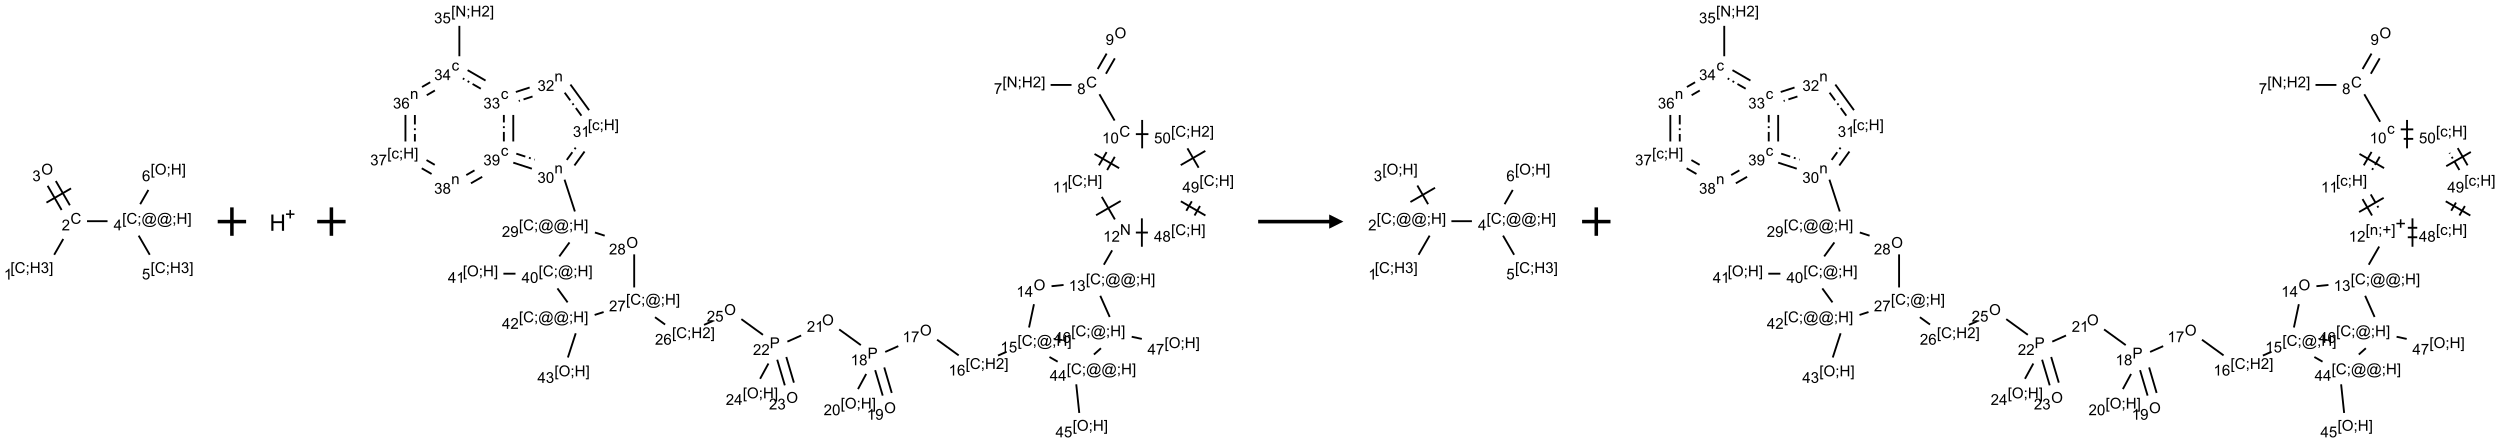 <?xml version="1.0" encoding="UTF-8"?>
<svg xmlns="http://www.w3.org/2000/svg" xmlns:xlink="http://www.w3.org/1999/xlink" width="1760" height="312" viewBox="0 0 1760 312">
<defs>
<g>
<g id="glyph-0-0">
<path d="M 1.332 0 L 1.332 -6.668 L 6.668 -6.668 L 6.668 0 Z M 1.5 -0.168 L 6.5 -0.168 L 6.5 -6.5 L 1.5 -6.5 Z M 1.5 -0.168 "/>
</g>
<g id="glyph-0-1">
<path d="M 0.723 2.121 L 0.723 -7.637 L 2.793 -7.637 L 2.793 -6.859 L 1.66 -6.859 L 1.66 1.344 L 2.793 1.344 L 2.793 2.121 Z M 0.723 2.121 "/>
</g>
<g id="glyph-0-2">
<path d="M 6.27 -2.676 L 7.281 -2.422 C 7.07 -1.594 6.688 -0.961 6.137 -0.523 C 5.586 -0.086 4.914 0.129 4.121 0.129 C 3.297 0.129 2.629 -0.039 2.113 -0.371 C 1.598 -0.707 1.203 -1.191 0.934 -1.828 C 0.664 -2.465 0.531 -3.145 0.531 -3.875 C 0.531 -4.672 0.684 -5.363 0.988 -5.957 C 1.293 -6.547 1.723 -6.996 2.285 -7.305 C 2.844 -7.613 3.461 -7.766 4.137 -7.766 C 4.898 -7.766 5.543 -7.57 6.062 -7.184 C 6.582 -6.793 6.945 -6.246 7.152 -5.543 L 6.156 -5.309 C 5.98 -5.863 5.723 -6.266 5.387 -6.52 C 5.051 -6.773 4.625 -6.902 4.113 -6.902 C 3.527 -6.902 3.039 -6.762 2.645 -6.48 C 2.25 -6.199 1.973 -5.82 1.812 -5.348 C 1.652 -4.871 1.574 -4.383 1.574 -3.879 C 1.574 -3.23 1.668 -2.664 1.855 -2.18 C 2.047 -1.695 2.34 -1.332 2.738 -1.094 C 3.137 -0.855 3.57 -0.734 4.035 -0.734 C 4.602 -0.734 5.082 -0.898 5.473 -1.223 C 5.867 -1.551 6.133 -2.035 6.27 -2.676 Z M 6.27 -2.676 "/>
</g>
<g id="glyph-0-3">
<path d="M 0.949 -4.465 L 0.949 -5.531 L 2.016 -5.531 L 2.016 -4.465 Z M 0.949 0 L 0.949 -1.066 L 2.016 -1.066 L 2.016 0 C 2.016 0.391 1.945 0.711 1.809 0.949 C 1.668 1.191 1.449 1.379 1.145 1.512 L 0.887 1.109 C 1.082 1.023 1.23 0.895 1.324 0.727 C 1.418 0.559 1.469 0.316 1.48 0 Z M 0.949 0 "/>
</g>
<g id="glyph-0-4">
<path d="M 0.855 0 L 0.855 -7.637 L 1.863 -7.637 L 1.863 -4.5 L 5.832 -4.5 L 5.832 -7.637 L 6.844 -7.637 L 6.844 0 L 5.832 0 L 5.832 -3.598 L 1.863 -3.598 L 1.863 0 Z M 0.855 0 "/>
</g>
<g id="glyph-0-5">
<path d="M 0.449 -2.016 L 1.387 -2.141 C 1.492 -1.609 1.676 -1.227 1.934 -0.992 C 2.191 -0.758 2.508 -0.641 2.879 -0.641 C 3.32 -0.641 3.695 -0.793 3.996 -1.098 C 4.301 -1.402 4.453 -1.781 4.453 -2.234 C 4.453 -2.664 4.312 -3.02 4.031 -3.301 C 3.75 -3.578 3.391 -3.719 2.957 -3.719 C 2.781 -3.719 2.562 -3.684 2.297 -3.613 L 2.402 -4.438 C 2.465 -4.43 2.516 -4.426 2.551 -4.426 C 2.949 -4.426 3.312 -4.531 3.629 -4.738 C 3.949 -4.949 4.109 -5.27 4.109 -5.703 C 4.109 -6.047 3.992 -6.332 3.762 -6.559 C 3.527 -6.785 3.227 -6.895 2.859 -6.895 C 2.496 -6.895 2.191 -6.781 1.949 -6.551 C 1.707 -6.324 1.547 -5.98 1.48 -5.52 L 0.543 -5.688 C 0.656 -6.316 0.918 -6.805 1.324 -7.148 C 1.73 -7.492 2.234 -7.668 2.84 -7.668 C 3.254 -7.668 3.641 -7.578 3.988 -7.398 C 4.34 -7.219 4.609 -6.977 4.793 -6.668 C 4.98 -6.359 5.074 -6.031 5.074 -5.684 C 5.074 -5.352 4.984 -5.051 4.809 -4.781 C 4.629 -4.512 4.367 -4.297 4.02 -4.137 C 4.473 -4.031 4.824 -3.816 5.074 -3.488 C 5.324 -3.16 5.449 -2.75 5.449 -2.254 C 5.449 -1.59 5.203 -1.023 4.719 -0.559 C 4.234 -0.098 3.617 0.137 2.875 0.137 C 2.203 0.137 1.648 -0.062 1.207 -0.465 C 0.762 -0.863 0.512 -1.379 0.449 -2.016 Z M 0.449 -2.016 "/>
</g>
<g id="glyph-0-6">
<path d="M 2.27 2.121 L 0.203 2.121 L 0.203 1.344 L 1.332 1.344 L 1.332 -6.859 L 0.203 -6.859 L 0.203 -7.637 L 2.27 -7.637 Z M 2.27 2.121 "/>
</g>
<g id="glyph-0-7">
<path d="M 3.973 0 L 3.035 0 L 3.035 -5.973 C 2.809 -5.758 2.516 -5.543 2.148 -5.328 C 1.781 -5.113 1.453 -4.953 1.16 -4.844 L 1.16 -5.75 C 1.684 -5.996 2.145 -6.297 2.535 -6.645 C 2.93 -6.996 3.207 -7.336 3.371 -7.668 L 3.973 -7.668 Z M 3.973 0 "/>
</g>
<g id="glyph-0-8">
<path d="M 5.371 -0.902 L 5.371 0 L 0.324 0 C 0.316 -0.227 0.352 -0.441 0.434 -0.652 C 0.562 -0.996 0.766 -1.332 1.051 -1.668 C 1.332 -2 1.742 -2.387 2.277 -2.824 C 3.105 -3.504 3.668 -4.043 3.957 -4.441 C 4.25 -4.84 4.395 -5.215 4.395 -5.566 C 4.395 -5.938 4.262 -6.254 3.996 -6.508 C 3.73 -6.762 3.387 -6.891 2.957 -6.891 C 2.508 -6.891 2.145 -6.754 1.875 -6.484 C 1.605 -6.215 1.469 -5.84 1.465 -5.359 L 0.5 -5.457 C 0.566 -6.176 0.812 -6.727 1.246 -7.102 C 1.676 -7.477 2.254 -7.668 2.98 -7.668 C 3.711 -7.668 4.293 -7.465 4.719 -7.059 C 5.145 -6.652 5.359 -6.148 5.359 -5.547 C 5.359 -5.242 5.297 -4.941 5.172 -4.645 C 5.047 -4.352 4.84 -4.039 4.551 -3.715 C 4.262 -3.387 3.777 -2.938 3.105 -2.371 C 2.543 -1.898 2.18 -1.578 2.02 -1.41 C 1.859 -1.242 1.73 -1.07 1.625 -0.902 Z M 5.371 -0.902 "/>
</g>
<g id="glyph-0-9">
<path d="M 0.516 -3.719 C 0.516 -4.984 0.855 -5.977 1.535 -6.695 C 2.215 -7.414 3.094 -7.77 4.172 -7.77 C 4.875 -7.77 5.512 -7.602 6.078 -7.266 C 6.645 -6.93 7.074 -6.461 7.371 -5.855 C 7.668 -5.254 7.816 -4.57 7.816 -3.809 C 7.816 -3.035 7.66 -2.34 7.348 -1.73 C 7.035 -1.117 6.594 -0.656 6.02 -0.34 C 5.449 -0.027 4.828 0.129 4.168 0.129 C 3.449 0.129 2.805 -0.043 2.238 -0.391 C 1.672 -0.738 1.246 -1.211 0.953 -1.812 C 0.66 -2.414 0.516 -3.047 0.516 -3.719 Z M 1.559 -3.703 C 1.559 -2.781 1.805 -2.059 2.301 -1.527 C 2.793 -1 3.414 -0.734 4.16 -0.734 C 4.922 -0.734 5.547 -1 6.039 -1.535 C 6.531 -2.07 6.777 -2.828 6.777 -3.812 C 6.777 -4.434 6.672 -4.977 6.461 -5.441 C 6.25 -5.902 5.945 -6.262 5.539 -6.52 C 5.133 -6.773 4.68 -6.902 4.176 -6.902 C 3.461 -6.902 2.848 -6.656 2.332 -6.164 C 1.816 -5.672 1.559 -4.852 1.559 -3.703 Z M 1.559 -3.703 "/>
</g>
<g id="glyph-0-10">
<path d="M 6.047 -0.848 C 5.82 -0.59 5.57 -0.379 5.289 -0.223 C 5.008 -0.062 4.73 0.016 4.449 0.016 C 4.141 0.016 3.84 -0.074 3.547 -0.254 C 3.254 -0.434 3.02 -0.715 2.836 -1.09 C 2.652 -1.465 2.562 -1.875 2.562 -2.324 C 2.562 -2.875 2.703 -3.43 2.988 -3.98 C 3.27 -4.535 3.621 -4.953 4.043 -5.23 C 4.461 -5.508 4.871 -5.645 5.266 -5.645 C 5.566 -5.645 5.855 -5.566 6.129 -5.41 C 6.402 -5.25 6.641 -5.012 6.84 -4.688 L 7.016 -5.496 L 7.949 -5.496 L 7.199 -2 C 7.094 -1.516 7.043 -1.246 7.043 -1.191 C 7.043 -1.098 7.078 -1.02 7.148 -0.949 C 7.219 -0.883 7.305 -0.848 7.406 -0.848 C 7.59 -0.848 7.832 -0.953 8.129 -1.168 C 8.527 -1.445 8.84 -1.816 9.07 -2.285 C 9.301 -2.75 9.418 -3.234 9.418 -3.73 C 9.418 -4.309 9.27 -4.852 8.973 -5.355 C 8.676 -5.859 8.23 -6.262 7.645 -6.562 C 7.055 -6.863 6.406 -7.016 5.691 -7.016 C 4.879 -7.016 4.137 -6.824 3.465 -6.445 C 2.793 -6.066 2.273 -5.52 1.902 -4.809 C 1.535 -4.098 1.348 -3.34 1.348 -2.527 C 1.348 -1.676 1.535 -0.941 1.902 -0.328 C 2.273 0.285 2.809 0.742 3.508 1.035 C 4.207 1.328 4.984 1.473 5.832 1.473 C 6.742 1.473 7.504 1.32 8.121 1.016 C 8.734 0.711 9.195 0.34 9.5 -0.098 L 10.441 -0.098 C 10.266 0.266 9.961 0.637 9.531 1.016 C 9.102 1.395 8.59 1.695 7.996 1.914 C 7.402 2.133 6.688 2.246 5.848 2.246 C 5.078 2.246 4.367 2.145 3.715 1.949 C 3.066 1.75 2.512 1.453 2.051 1.055 C 1.594 0.656 1.25 0.199 1.016 -0.316 C 0.723 -0.973 0.578 -1.684 0.578 -2.441 C 0.578 -3.289 0.75 -4.098 1.098 -4.863 C 1.523 -5.805 2.125 -6.527 2.902 -7.027 C 3.684 -7.527 4.629 -7.777 5.738 -7.777 C 6.602 -7.777 7.375 -7.602 8.059 -7.246 C 8.746 -6.895 9.285 -6.371 9.684 -5.672 C 10.02 -5.07 10.188 -4.418 10.188 -3.715 C 10.188 -2.707 9.832 -1.812 9.125 -1.031 C 8.492 -0.328 7.801 0.02 7.051 0.02 C 6.812 0.02 6.617 -0.016 6.473 -0.09 C 6.324 -0.16 6.215 -0.266 6.145 -0.402 C 6.102 -0.488 6.066 -0.637 6.047 -0.848 Z M 3.527 -2.262 C 3.527 -1.785 3.641 -1.414 3.863 -1.152 C 4.09 -0.887 4.348 -0.754 4.641 -0.754 C 4.836 -0.754 5.039 -0.812 5.254 -0.93 C 5.469 -1.047 5.676 -1.219 5.871 -1.449 C 6.066 -1.676 6.23 -1.969 6.355 -2.32 C 6.48 -2.672 6.543 -3.027 6.543 -3.379 C 6.543 -3.852 6.426 -4.219 6.191 -4.48 C 5.957 -4.738 5.672 -4.871 5.332 -4.871 C 5.109 -4.871 4.902 -4.812 4.707 -4.699 C 4.512 -4.586 4.32 -4.406 4.137 -4.156 C 3.953 -3.906 3.805 -3.602 3.691 -3.246 C 3.582 -2.887 3.527 -2.559 3.527 -2.262 Z M 3.527 -2.262 "/>
</g>
<g id="glyph-0-11">
<path d="M 3.449 0 L 3.449 -1.828 L 0.137 -1.828 L 0.137 -2.688 L 3.621 -7.637 L 4.387 -7.637 L 4.387 -2.688 L 5.418 -2.688 L 5.418 -1.828 L 4.387 -1.828 L 4.387 0 Z M 3.449 -2.688 L 3.449 -6.129 L 1.059 -2.688 Z M 3.449 -2.688 "/>
</g>
<g id="glyph-0-12">
<path d="M 0.441 -2 L 1.426 -2.082 C 1.5 -1.605 1.668 -1.242 1.934 -1.004 C 2.199 -0.762 2.52 -0.641 2.895 -0.641 C 3.348 -0.641 3.73 -0.812 4.043 -1.152 C 4.355 -1.492 4.512 -1.941 4.512 -2.504 C 4.512 -3.039 4.359 -3.461 4.059 -3.77 C 3.758 -4.078 3.367 -4.234 2.879 -4.234 C 2.578 -4.234 2.305 -4.164 2.062 -4.027 C 1.82 -3.891 1.629 -3.715 1.488 -3.496 L 0.609 -3.609 L 1.348 -7.531 L 5.145 -7.531 L 5.145 -6.637 L 2.098 -6.637 L 1.688 -4.582 C 2.145 -4.902 2.625 -5.062 3.129 -5.062 C 3.797 -5.062 4.359 -4.832 4.816 -4.371 C 5.277 -3.91 5.504 -3.312 5.504 -2.59 C 5.504 -1.898 5.305 -1.301 4.902 -0.797 C 4.41 -0.18 3.742 0.129 2.895 0.129 C 2.199 0.129 1.633 -0.062 1.195 -0.453 C 0.758 -0.844 0.504 -1.359 0.441 -2 Z M 0.441 -2 "/>
</g>
<g id="glyph-0-13">
<path d="M 5.309 -5.766 L 4.375 -5.691 C 4.293 -6.059 4.172 -6.328 4.02 -6.496 C 3.766 -6.762 3.453 -6.895 3.082 -6.895 C 2.785 -6.895 2.523 -6.812 2.297 -6.645 C 2 -6.43 1.77 -6.117 1.598 -5.703 C 1.43 -5.289 1.34 -4.703 1.332 -3.938 C 1.559 -4.281 1.836 -4.535 2.16 -4.703 C 2.488 -4.871 2.828 -4.953 3.188 -4.953 C 3.812 -4.953 4.344 -4.723 4.785 -4.262 C 5.223 -3.801 5.441 -3.207 5.441 -2.48 C 5.441 -2 5.34 -1.555 5.133 -1.145 C 4.926 -0.73 4.641 -0.418 4.281 -0.199 C 3.922 0.02 3.512 0.129 3.051 0.129 C 2.27 0.129 1.633 -0.156 1.141 -0.73 C 0.648 -1.305 0.402 -2.254 0.402 -3.574 C 0.402 -5.051 0.672 -6.121 1.219 -6.793 C 1.695 -7.375 2.336 -7.668 3.141 -7.668 C 3.742 -7.668 4.234 -7.5 4.617 -7.16 C 5 -6.824 5.23 -6.359 5.309 -5.766 Z M 1.48 -2.473 C 1.48 -2.152 1.547 -1.844 1.684 -1.547 C 1.82 -1.25 2.016 -1.027 2.262 -0.871 C 2.508 -0.719 2.766 -0.641 3.035 -0.641 C 3.434 -0.641 3.773 -0.801 4.059 -1.121 C 4.344 -1.441 4.484 -1.875 4.484 -2.422 C 4.484 -2.949 4.344 -3.367 4.062 -3.668 C 3.781 -3.973 3.426 -4.125 3 -4.125 C 2.578 -4.125 2.219 -3.973 1.922 -3.668 C 1.625 -3.363 1.48 -2.969 1.48 -2.473 Z M 1.48 -2.473 "/>
</g>
<g id="glyph-0-14">
<path d="M 0.812 0 L 0.812 -7.637 L 1.848 -7.637 L 5.859 -1.641 L 5.859 -7.637 L 6.828 -7.637 L 6.828 0 L 5.793 0 L 1.781 -6 L 1.781 0 Z M 0.812 0 "/>
</g>
<g id="glyph-0-15">
<path d="M 0.504 -6.637 L 0.504 -7.535 L 5.449 -7.535 L 5.449 -6.809 C 4.961 -6.289 4.48 -5.602 4.004 -4.746 C 3.527 -3.887 3.156 -3.004 2.895 -2.098 C 2.707 -1.461 2.59 -0.762 2.535 0 L 1.574 0 C 1.582 -0.602 1.703 -1.328 1.926 -2.176 C 2.152 -3.027 2.477 -3.848 2.898 -4.637 C 3.32 -5.426 3.77 -6.094 4.246 -6.637 Z M 0.504 -6.637 "/>
</g>
<g id="glyph-0-16">
<path d="M 1.887 -4.141 C 1.496 -4.281 1.207 -4.484 1.02 -4.75 C 0.832 -5.016 0.738 -5.328 0.738 -5.699 C 0.738 -6.254 0.938 -6.719 1.34 -7.098 C 1.738 -7.477 2.27 -7.668 2.934 -7.668 C 3.598 -7.668 4.137 -7.473 4.543 -7.086 C 4.949 -6.699 5.152 -6.227 5.152 -5.672 C 5.152 -5.316 5.059 -5.008 4.871 -4.746 C 4.688 -4.484 4.406 -4.281 4.027 -4.141 C 4.496 -3.988 4.852 -3.742 5.098 -3.402 C 5.34 -3.062 5.465 -2.656 5.465 -2.184 C 5.465 -1.531 5.234 -0.98 4.77 -0.535 C 4.309 -0.09 3.703 0.129 2.949 0.129 C 2.195 0.129 1.586 -0.094 1.125 -0.539 C 0.664 -0.984 0.434 -1.543 0.434 -2.207 C 0.434 -2.703 0.559 -3.121 0.809 -3.457 C 1.062 -3.793 1.422 -4.02 1.887 -4.141 Z M 1.699 -5.73 C 1.699 -5.367 1.812 -5.074 2.047 -4.844 C 2.281 -4.613 2.582 -4.5 2.953 -4.5 C 3.312 -4.5 3.609 -4.613 3.84 -4.84 C 4.07 -5.066 4.188 -5.348 4.188 -5.676 C 4.188 -6.02 4.07 -6.309 3.832 -6.543 C 3.594 -6.777 3.297 -6.895 2.941 -6.895 C 2.586 -6.895 2.289 -6.781 2.051 -6.551 C 1.816 -6.324 1.699 -6.047 1.699 -5.73 Z M 1.395 -2.203 C 1.395 -1.938 1.461 -1.676 1.586 -1.426 C 1.711 -1.176 1.902 -0.984 2.152 -0.848 C 2.402 -0.711 2.672 -0.641 2.957 -0.641 C 3.406 -0.641 3.777 -0.785 4.066 -1.074 C 4.359 -1.363 4.504 -1.727 4.504 -2.172 C 4.504 -2.625 4.355 -2.996 4.055 -3.293 C 3.754 -3.586 3.379 -3.734 2.926 -3.734 C 2.484 -3.734 2.121 -3.59 1.832 -3.297 C 1.543 -3.004 1.395 -2.641 1.395 -2.203 Z M 1.395 -2.203 "/>
</g>
<g id="glyph-0-17">
<path d="M 0.582 -1.766 L 1.484 -1.848 C 1.562 -1.426 1.707 -1.117 1.922 -0.926 C 2.137 -0.734 2.414 -0.641 2.75 -0.641 C 3.039 -0.641 3.289 -0.707 3.508 -0.84 C 3.727 -0.973 3.902 -1.148 4.043 -1.367 C 4.18 -1.586 4.297 -1.887 4.391 -2.262 C 4.484 -2.637 4.531 -3.016 4.531 -3.406 C 4.531 -3.449 4.531 -3.512 4.527 -3.594 C 4.34 -3.297 4.082 -3.055 3.758 -2.867 C 3.434 -2.68 3.082 -2.59 2.703 -2.59 C 2.07 -2.59 1.535 -2.816 1.098 -3.277 C 0.66 -3.734 0.441 -4.34 0.441 -5.09 C 0.441 -5.863 0.672 -6.484 1.129 -6.957 C 1.586 -7.43 2.156 -7.668 2.844 -7.668 C 3.34 -7.668 3.793 -7.531 4.207 -7.266 C 4.617 -7 4.93 -6.617 5.145 -6.121 C 5.355 -5.629 5.465 -4.91 5.465 -3.973 C 5.465 -2.996 5.359 -2.223 5.145 -1.645 C 4.934 -1.066 4.617 -0.625 4.199 -0.324 C 3.781 -0.02 3.293 0.129 2.73 0.129 C 2.133 0.129 1.645 -0.035 1.266 -0.367 C 0.887 -0.699 0.66 -1.164 0.582 -1.766 Z M 4.422 -5.137 C 4.422 -5.676 4.277 -6.102 3.992 -6.418 C 3.707 -6.734 3.359 -6.891 2.957 -6.891 C 2.543 -6.891 2.18 -6.719 1.871 -6.379 C 1.562 -6.039 1.406 -5.598 1.406 -5.059 C 1.406 -4.57 1.555 -4.176 1.848 -3.871 C 2.141 -3.566 2.5 -3.418 2.934 -3.418 C 3.367 -3.418 3.723 -3.57 4.004 -3.871 C 4.281 -4.176 4.422 -4.598 4.422 -5.137 Z M 4.422 -5.137 "/>
</g>
<g id="glyph-0-18">
<path d="M 0.441 -3.766 C 0.441 -4.668 0.535 -5.395 0.723 -5.945 C 0.906 -6.496 1.184 -6.922 1.551 -7.219 C 1.918 -7.516 2.375 -7.668 2.934 -7.668 C 3.344 -7.668 3.703 -7.586 4.012 -7.418 C 4.32 -7.254 4.574 -7.016 4.777 -6.707 C 4.977 -6.395 5.137 -6.016 5.25 -5.57 C 5.363 -5.125 5.422 -4.523 5.422 -3.766 C 5.422 -2.871 5.328 -2.148 5.145 -1.598 C 4.961 -1.047 4.688 -0.621 4.32 -0.32 C 3.953 -0.02 3.492 0.129 2.934 0.129 C 2.195 0.129 1.617 -0.133 1.199 -0.66 C 0.695 -1.297 0.441 -2.332 0.441 -3.766 Z M 1.406 -3.766 C 1.406 -2.512 1.555 -1.68 1.848 -1.262 C 2.141 -0.848 2.5 -0.641 2.934 -0.641 C 3.363 -0.641 3.727 -0.848 4.02 -1.266 C 4.312 -1.684 4.457 -2.516 4.457 -3.766 C 4.457 -5.023 4.312 -5.859 4.02 -6.27 C 3.727 -6.684 3.359 -6.891 2.922 -6.891 C 2.492 -6.891 2.148 -6.707 1.891 -6.344 C 1.566 -5.879 1.406 -5.02 1.406 -3.766 Z M 1.406 -3.766 "/>
</g>
<g id="glyph-0-19">
<path d="M 0.824 0 L 0.824 -7.637 L 3.703 -7.637 C 4.211 -7.637 4.598 -7.609 4.863 -7.562 C 5.238 -7.5 5.555 -7.383 5.809 -7.207 C 6.062 -7.031 6.266 -6.785 6.418 -6.469 C 6.574 -6.152 6.652 -5.805 6.652 -5.426 C 6.652 -4.777 6.445 -4.227 6.031 -3.777 C 5.617 -3.328 4.871 -3.105 3.793 -3.105 L 1.832 -3.105 L 1.832 0 Z M 1.832 -4.004 L 3.809 -4.004 C 4.461 -4.004 4.922 -4.125 5.199 -4.371 C 5.473 -4.613 5.609 -4.953 5.609 -5.395 C 5.609 -5.715 5.527 -5.988 5.367 -6.215 C 5.207 -6.441 4.992 -6.594 4.73 -6.668 C 4.559 -6.711 4.246 -6.734 3.785 -6.734 L 1.832 -6.734 Z M 1.832 -4.004 "/>
</g>
<g id="glyph-0-20">
<path d="M 0.703 0 L 0.703 -5.531 L 1.547 -5.531 L 1.547 -4.746 C 1.953 -5.352 2.539 -5.656 3.309 -5.656 C 3.641 -5.656 3.945 -5.598 4.227 -5.477 C 4.508 -5.355 4.715 -5.199 4.855 -5.004 C 4.992 -4.809 5.09 -4.578 5.145 -4.312 C 5.18 -4.141 5.199 -3.836 5.199 -3.402 L 5.199 0 L 4.262 0 L 4.262 -3.363 C 4.262 -3.746 4.223 -4.031 4.152 -4.223 C 4.078 -4.41 3.949 -4.562 3.762 -4.676 C 3.578 -4.789 3.359 -4.844 3.109 -4.844 C 2.711 -4.844 2.367 -4.719 2.074 -4.465 C 1.785 -4.211 1.641 -3.73 1.641 -3.02 L 1.641 0 Z M 0.703 0 "/>
</g>
<g id="glyph-0-21">
<path d="M 4.312 -2.027 L 5.234 -1.906 C 5.133 -1.27 4.875 -0.773 4.461 -0.414 C 4.047 -0.055 3.535 0.125 2.934 0.125 C 2.176 0.125 1.566 -0.121 1.105 -0.617 C 0.645 -1.113 0.418 -1.82 0.418 -2.746 C 0.418 -3.344 0.516 -3.863 0.715 -4.312 C 0.91 -4.762 1.211 -5.098 1.617 -5.32 C 2.023 -5.543 2.461 -5.656 2.938 -5.656 C 3.539 -5.656 4.031 -5.504 4.41 -5.199 C 4.793 -4.895 5.039 -4.465 5.145 -3.906 L 4.234 -3.766 C 4.148 -4.137 3.992 -4.418 3.773 -4.605 C 3.555 -4.793 3.285 -4.887 2.973 -4.887 C 2.5 -4.887 2.117 -4.715 1.824 -4.379 C 1.527 -4.039 1.379 -3.504 1.379 -2.77 C 1.379 -2.027 1.523 -1.488 1.809 -1.152 C 2.094 -0.816 2.465 -0.645 2.922 -0.645 C 3.289 -0.645 3.598 -0.758 3.844 -0.984 C 4.09 -1.211 4.246 -1.559 4.312 -2.027 Z M 4.312 -2.027 "/>
</g>
<g id="glyph-0-22">
<path d="M 2.672 -1.234 L 2.672 -3.328 L 0.594 -3.328 L 0.594 -4.203 L 2.672 -4.203 L 2.672 -6.281 L 3.559 -6.281 L 3.559 -4.203 L 5.637 -4.203 L 5.637 -3.328 L 3.559 -3.328 L 3.559 -1.234 Z M 2.672 -1.234 "/>
</g>
<g id="glyph-1-0">
<path d="M 2 0 L 2 -10 L 10 -10 L 10 0 Z M 2.25 -0.25 L 9.75 -0.25 L 9.75 -9.75 L 2.25 -9.75 Z M 2.25 -0.25 "/>
</g>
<g id="glyph-1-1">
<path d="M 1.281 0 L 1.281 -11.453 L 2.797 -11.453 L 2.797 -6.75 L 8.75 -6.75 L 8.75 -11.453 L 10.266 -11.453 L 10.266 0 L 8.75 0 L 8.75 -5.398 L 2.797 -5.398 L 2.797 0 Z M 1.281 0 "/>
</g>
</g>
</defs>
<path fill="none" stroke-width="0.033" stroke-linecap="butt" stroke-linejoin="miter" stroke="rgb(0%, 0%, 0%)" stroke-opacity="1" stroke-miterlimit="10" d="M 0.159 1.457 L 0.319 1.179 " transform="matrix(40, 0, 0, 40, 31.781, 121.08)"/>
<path fill="none" stroke-width="0.033" stroke-linecap="butt" stroke-linejoin="miter" stroke="rgb(0%, 0%, 0%)" stroke-opacity="1" stroke-miterlimit="10" d="M 0.435 0.586 L 0.188 0.159 " transform="matrix(40, 0, 0, 40, 31.781, 121.08)"/>
<path fill="none" stroke-width="0.033" stroke-linecap="butt" stroke-linejoin="miter" stroke="rgb(0%, 0%, 0%)" stroke-opacity="1" stroke-miterlimit="10" d="M 0.29 0.669 L 0.044 0.243 " transform="matrix(40, 0, 0, 40, 31.781, 121.08)"/>
<path fill="none" stroke-width="0.033" stroke-linecap="butt" stroke-linejoin="miter" stroke="rgb(0%, 0%, 0%)" stroke-opacity="1" stroke-miterlimit="10" d="M 0.456 0.289 L 0.023 0.539 " transform="matrix(40, 0, 0, 40, 31.781, 121.08)"/>
<path fill="none" stroke-width="0.033" stroke-linecap="butt" stroke-linejoin="miter" stroke="rgb(0%, 0%, 0%)" stroke-opacity="1" stroke-miterlimit="10" d="M 0.737 0.866 L 1.098 0.866 " transform="matrix(40, 0, 0, 40, 31.781, 121.08)"/>
<path fill="none" stroke-width="0.033" stroke-linecap="butt" stroke-linejoin="miter" stroke="rgb(0%, 0%, 0%)" stroke-opacity="1" stroke-miterlimit="10" d="M 1.646 1.12 L 1.841 1.457 " transform="matrix(40, 0, 0, 40, 31.781, 121.08)"/>
<path fill="none" stroke-width="0.033" stroke-linecap="butt" stroke-linejoin="miter" stroke="rgb(0%, 0%, 0%)" stroke-opacity="1" stroke-miterlimit="10" d="M 1.673 0.567 L 1.817 0.316 " transform="matrix(40, 0, 0, 40, 31.781, 121.08)"/>
<g fill="rgb(0%, 0%, 0%)" fill-opacity="1">
<use xlink:href="#glyph-0-1" x="7.305" y="192.207"/>
<use xlink:href="#glyph-0-2" x="10.268" y="192.207"/>
<use xlink:href="#glyph-0-3" x="17.971" y="192.207"/>
<use xlink:href="#glyph-0-4" x="20.935" y="192.207"/>
<use xlink:href="#glyph-0-5" x="28.638" y="192.207"/>
<use xlink:href="#glyph-0-6" x="34.57" y="192.207"/>
</g>
<g fill="rgb(0%, 0%, 0%)" fill-opacity="1">
<use xlink:href="#glyph-0-7" x="2.723" y="196.844"/>
</g>
<g fill="rgb(0%, 0%, 0%)" fill-opacity="1">
<use xlink:href="#glyph-0-2" x="49.562" y="157.566"/>
</g>
<g fill="rgb(0%, 0%, 0%)" fill-opacity="1">
<use xlink:href="#glyph-0-8" x="43.391" y="162.203"/>
</g>
<g fill="rgb(0%, 0%, 0%)" fill-opacity="1">
<use xlink:href="#glyph-0-9" x="29.027" y="122.93"/>
</g>
<g fill="rgb(0%, 0%, 0%)" fill-opacity="1">
<use xlink:href="#glyph-0-5" x="22.762" y="127.562"/>
</g>
<g fill="rgb(0%, 0%, 0%)" fill-opacity="1">
<use xlink:href="#glyph-0-1" x="85.992" y="157.574"/>
<use xlink:href="#glyph-0-2" x="88.956" y="157.574"/>
<use xlink:href="#glyph-0-3" x="96.659" y="157.574"/>
<use xlink:href="#glyph-0-10" x="99.622" y="157.574"/>
<use xlink:href="#glyph-0-10" x="110.451" y="157.574"/>
<use xlink:href="#glyph-0-3" x="121.279" y="157.574"/>
<use xlink:href="#glyph-0-4" x="124.242" y="157.574"/>
<use xlink:href="#glyph-0-6" x="131.945" y="157.574"/>
</g>
<g fill="rgb(0%, 0%, 0%)" fill-opacity="1">
<use xlink:href="#glyph-0-11" x="79.969" y="162.172"/>
</g>
<g fill="rgb(0%, 0%, 0%)" fill-opacity="1">
<use xlink:href="#glyph-0-1" x="105.992" y="192.207"/>
<use xlink:href="#glyph-0-2" x="108.956" y="192.207"/>
<use xlink:href="#glyph-0-3" x="116.659" y="192.207"/>
<use xlink:href="#glyph-0-4" x="119.622" y="192.207"/>
<use xlink:href="#glyph-0-5" x="127.326" y="192.207"/>
<use xlink:href="#glyph-0-6" x="133.258" y="192.207"/>
</g>
<g fill="rgb(0%, 0%, 0%)" fill-opacity="1">
<use xlink:href="#glyph-0-12" x="99.879" y="196.711"/>
</g>
<g fill="rgb(0%, 0%, 0%)" fill-opacity="1">
<use xlink:href="#glyph-0-1" x="105.992" y="122.93"/>
<use xlink:href="#glyph-0-9" x="108.956" y="122.93"/>
<use xlink:href="#glyph-0-3" x="117.253" y="122.93"/>
<use xlink:href="#glyph-0-4" x="120.216" y="122.93"/>
<use xlink:href="#glyph-0-6" x="127.919" y="122.93"/>
</g>
<g fill="rgb(0%, 0%, 0%)" fill-opacity="1">
<use xlink:href="#glyph-0-13" x="99.941" y="127.562"/>
</g>
<path fill="none" stroke-width="0.062" stroke-linecap="butt" stroke-linejoin="miter" stroke="rgb(0%, 0%, 0%)" stroke-opacity="1" stroke-miterlimit="10" d="M -0 0 L 0.5 0 M 0.25 -0.25 L 0.25 0.25 " transform="matrix(40, 0, 0, 40, 153.262, 156)"/>
<g fill="rgb(0%, 0%, 0%)" fill-opacity="1">
<use xlink:href="#glyph-1-1" x="189.715" y="162.484"/>
</g>
<path fill-rule="nonzero" fill="rgb(0%, 0%, 0%)" fill-opacity="1" d="M 201.312 150.25 L 203.777 150.25 L 203.777 147.785 L 204.844 147.785 L 204.844 150.25 L 207.309 150.25 L 207.309 151.316 L 204.844 151.316 L 204.844 153.781 L 203.777 153.781 L 203.777 151.316 L 201.312 151.316 "/>
<path fill="none" stroke-width="0.062" stroke-linecap="butt" stroke-linejoin="miter" stroke="rgb(0%, 0%, 0%)" stroke-opacity="1" stroke-miterlimit="10" d="M -0 0 L 0.5 0 M 0.25 -0.25 L 0.25 0.25 " transform="matrix(40, 0, 0, 40, 223.309, 156)"/>
<path fill="none" stroke-width="0.033" stroke-linecap="butt" stroke-linejoin="miter" stroke="rgb(0%, 0%, 0%)" stroke-opacity="1" stroke-miterlimit="10" d="M 11.272 1.247 L 11.64 1.247 " transform="matrix(40, 0, 0, 40, 288.754, 9.916)"/>
<path fill="none" stroke-width="0.033" stroke-linecap="butt" stroke-linejoin="miter" stroke="rgb(0%, 0%, 0%)" stroke-opacity="1" stroke-miterlimit="10" d="M 12.246 1.05 L 12.402 0.779 " transform="matrix(40, 0, 0, 40, 288.754, 9.916)"/>
<path fill="none" stroke-width="0.033" stroke-linecap="butt" stroke-linejoin="miter" stroke="rgb(0%, 0%, 0%)" stroke-opacity="1" stroke-miterlimit="10" d="M 12.101 0.967 L 12.258 0.695 " transform="matrix(40, 0, 0, 40, 288.754, 9.916)"/>
<path fill="none" stroke-width="0.033" stroke-linecap="butt" stroke-linejoin="miter" stroke="rgb(0%, 0%, 0%)" stroke-opacity="1" stroke-miterlimit="10" d="M 12.131 1.411 L 12.398 1.874 " transform="matrix(40, 0, 0, 40, 288.754, 9.916)"/>
<path fill="none" stroke-width="0.033" stroke-linecap="butt" stroke-linejoin="miter" stroke="rgb(0%, 0%, 0%)" stroke-opacity="1" stroke-miterlimit="10" d="M 12.257 2.429 L 12.122 2.662 " transform="matrix(40, 0, 0, 40, 288.754, 9.916)"/>
<path fill="none" stroke-width="0.033" stroke-linecap="butt" stroke-linejoin="miter" stroke="rgb(0%, 0%, 0%)" stroke-opacity="1" stroke-miterlimit="10" d="M 12.401 2.512 L 12.267 2.745 " transform="matrix(40, 0, 0, 40, 288.754, 9.916)"/>
<path fill="none" stroke-width="0.033" stroke-linecap="butt" stroke-linejoin="miter" stroke="rgb(0%, 0%, 0%)" stroke-opacity="1" stroke-miterlimit="10" d="M 12.045 2.462 L 12.478 2.712 " transform="matrix(40, 0, 0, 40, 288.754, 9.916)"/>
<path fill="none" stroke-width="0.033" stroke-linecap="butt" stroke-linejoin="miter" stroke="rgb(0%, 0%, 0%)" stroke-opacity="1" stroke-miterlimit="10" d="M 12.173 3.217 L 12.403 3.614 " transform="matrix(40, 0, 0, 40, 288.754, 9.916)"/>
<path fill="none" stroke-width="0.033" stroke-linecap="butt" stroke-linejoin="miter" stroke="rgb(0%, 0%, 0%)" stroke-opacity="1" stroke-miterlimit="10" d="M 12.072 3.54 L 12.505 3.29 " transform="matrix(40, 0, 0, 40, 288.754, 9.916)"/>
<path fill="none" stroke-width="0.033" stroke-linecap="butt" stroke-linejoin="miter" stroke="rgb(0%, 0%, 0%)" stroke-opacity="1" stroke-miterlimit="10" d="M 12.355 4.158 L 12.209 4.411 " transform="matrix(40, 0, 0, 40, 288.754, 9.916)"/>
<path fill="none" stroke-width="0.033" stroke-linecap="butt" stroke-linejoin="miter" stroke="rgb(0%, 0%, 0%)" stroke-opacity="1" stroke-miterlimit="10" d="M 11.5 4.767 L 11.288 4.789 " transform="matrix(40, 0, 0, 40, 288.754, 9.916)"/>
<path fill="none" stroke-width="0.033" stroke-linecap="butt" stroke-linejoin="miter" stroke="rgb(0%, 0%, 0%)" stroke-opacity="1" stroke-miterlimit="10" d="M 10.979 5.106 L 10.892 5.516 " transform="matrix(40, 0, 0, 40, 288.754, 9.916)"/>
<path fill="none" stroke-width="0.033" stroke-linecap="butt" stroke-linejoin="miter" stroke="rgb(0%, 0%, 0%)" stroke-opacity="1" stroke-miterlimit="10" d="M 10.498 5.943 L 10.346 6.01 " transform="matrix(40, 0, 0, 40, 288.754, 9.916)"/>
<path fill="none" stroke-width="0.033" stroke-linecap="butt" stroke-linejoin="miter" stroke="rgb(0%, 0%, 0%)" stroke-opacity="1" stroke-miterlimit="10" d="M 9.654 6.007 L 9.274 5.731 " transform="matrix(40, 0, 0, 40, 288.754, 9.916)"/>
<path fill="none" stroke-width="0.033" stroke-linecap="butt" stroke-linejoin="miter" stroke="rgb(0%, 0%, 0%)" stroke-opacity="1" stroke-miterlimit="10" d="M 8.591 5.844 L 8.361 5.946 " transform="matrix(40, 0, 0, 40, 288.754, 9.916)"/>
<path fill="none" stroke-width="0.033" stroke-linecap="butt" stroke-linejoin="miter" stroke="rgb(0%, 0%, 0%)" stroke-opacity="1" stroke-miterlimit="10" d="M 8.184 6.267 L 8.317 6.715 " transform="matrix(40, 0, 0, 40, 288.754, 9.916)"/>
<path fill="none" stroke-width="0.033" stroke-linecap="butt" stroke-linejoin="miter" stroke="rgb(0%, 0%, 0%)" stroke-opacity="1" stroke-miterlimit="10" d="M 8.344 6.219 L 8.476 6.668 " transform="matrix(40, 0, 0, 40, 288.754, 9.916)"/>
<path fill="none" stroke-width="0.033" stroke-linecap="butt" stroke-linejoin="miter" stroke="rgb(0%, 0%, 0%)" stroke-opacity="1" stroke-miterlimit="10" d="M 8.026 6.334 L 7.882 6.6 " transform="matrix(40, 0, 0, 40, 288.754, 9.916)"/>
<path fill="none" stroke-width="0.033" stroke-linecap="butt" stroke-linejoin="miter" stroke="rgb(0%, 0%, 0%)" stroke-opacity="1" stroke-miterlimit="10" d="M 7.932 5.826 L 7.551 5.55 " transform="matrix(40, 0, 0, 40, 288.754, 9.916)"/>
<path fill="none" stroke-width="0.033" stroke-linecap="butt" stroke-linejoin="miter" stroke="rgb(0%, 0%, 0%)" stroke-opacity="1" stroke-miterlimit="10" d="M 6.881 5.657 L 6.639 5.765 " transform="matrix(40, 0, 0, 40, 288.754, 9.916)"/>
<path fill="none" stroke-width="0.033" stroke-linecap="butt" stroke-linejoin="miter" stroke="rgb(0%, 0%, 0%)" stroke-opacity="1" stroke-miterlimit="10" d="M 6.46 6.083 L 6.594 6.534 " transform="matrix(40, 0, 0, 40, 288.754, 9.916)"/>
<path fill="none" stroke-width="0.033" stroke-linecap="butt" stroke-linejoin="miter" stroke="rgb(0%, 0%, 0%)" stroke-opacity="1" stroke-miterlimit="10" d="M 6.62 6.035 L 6.754 6.487 " transform="matrix(40, 0, 0, 40, 288.754, 9.916)"/>
<path fill="none" stroke-width="0.033" stroke-linecap="butt" stroke-linejoin="miter" stroke="rgb(0%, 0%, 0%)" stroke-opacity="1" stroke-miterlimit="10" d="M 6.306 6.15 L 6.159 6.419 " transform="matrix(40, 0, 0, 40, 288.754, 9.916)"/>
<path fill="none" stroke-width="0.033" stroke-linecap="butt" stroke-linejoin="miter" stroke="rgb(0%, 0%, 0%)" stroke-opacity="1" stroke-miterlimit="10" d="M 6.209 5.645 L 5.829 5.369 " transform="matrix(40, 0, 0, 40, 288.754, 9.916)"/>
<path fill="none" stroke-width="0.033" stroke-linecap="butt" stroke-linejoin="miter" stroke="rgb(0%, 0%, 0%)" stroke-opacity="1" stroke-miterlimit="10" d="M 5.324 5.402 L 5.172 5.47 " transform="matrix(40, 0, 0, 40, 288.754, 9.916)"/>
<path fill="none" stroke-width="0.033" stroke-linecap="butt" stroke-linejoin="miter" stroke="rgb(0%, 0%, 0%)" stroke-opacity="1" stroke-miterlimit="10" d="M 4.487 5.464 L 4.309 5.335 " transform="matrix(40, 0, 0, 40, 288.754, 9.916)"/>
<path fill="none" stroke-width="0.033" stroke-linecap="butt" stroke-linejoin="miter" stroke="rgb(0%, 0%, 0%)" stroke-opacity="1" stroke-miterlimit="10" d="M 3.943 4.811 L 3.943 4.229 " transform="matrix(40, 0, 0, 40, 288.754, 9.916)"/>
<path fill="none" stroke-width="0.033" stroke-linecap="butt" stroke-linejoin="miter" stroke="rgb(0%, 0%, 0%)" stroke-opacity="1" stroke-miterlimit="10" d="M 3.424 3.9 L 3.252 3.844 " transform="matrix(40, 0, 0, 40, 288.754, 9.916)"/>
<path fill="none" stroke-width="0.033" stroke-linecap="butt" stroke-linejoin="miter" stroke="rgb(0%, 0%, 0%)" stroke-opacity="1" stroke-miterlimit="10" d="M 2.899 3.474 L 2.717 2.914 " transform="matrix(40, 0, 0, 40, 288.754, 9.916)"/>
<path fill="none" stroke-width="0.033" stroke-linecap="butt" stroke-linejoin="miter" stroke="rgb(0%, 0%, 0%)" stroke-opacity="1" stroke-miterlimit="10" d="M 2.891 2.665 L 3.069 2.419 " transform="matrix(40, 0, 0, 40, 288.754, 9.916)"/>
<path fill="none" stroke-width="0.033" stroke-linecap="butt" stroke-linejoin="miter" stroke="rgb(0%, 0%, 0%)" stroke-opacity="1" stroke-dasharray="0.167 0.067 0.033 0.067" stroke-dashoffset="0.333" stroke-miterlimit="10" d="M 2.756 2.567 L 2.934 2.322 " transform="matrix(40, 0, 0, 40, 288.754, 9.916)"/>
<path fill="none" stroke-width="0.033" stroke-linecap="butt" stroke-linejoin="miter" stroke="rgb(0%, 0%, 0%)" stroke-opacity="1" stroke-miterlimit="10" d="M 3.149 1.691 L 2.821 1.24 " transform="matrix(40, 0, 0, 40, 288.754, 9.916)"/>
<path fill="none" stroke-width="0.033" stroke-linecap="butt" stroke-linejoin="miter" stroke="rgb(0%, 0%, 0%)" stroke-opacity="1" stroke-dasharray="0.167 0.067 0.033 0.067" stroke-dashoffset="0.333" stroke-miterlimit="10" d="M 3.015 1.789 L 2.687 1.338 " transform="matrix(40, 0, 0, 40, 288.754, 9.916)"/>
<path fill="none" stroke-width="0.033" stroke-linecap="butt" stroke-linejoin="miter" stroke="rgb(0%, 0%, 0%)" stroke-opacity="1" stroke-miterlimit="10" d="M 2.103 1.292 L 1.86 1.371 " transform="matrix(40, 0, 0, 40, 288.754, 9.916)"/>
<path fill="none" stroke-width="0.033" stroke-linecap="butt" stroke-linejoin="miter" stroke="rgb(0%, 0%, 0%)" stroke-opacity="1" stroke-dasharray="0.167 0.067 0.033 0.067" stroke-dashoffset="0.333" stroke-miterlimit="10" d="M 2.155 1.45 L 1.911 1.529 " transform="matrix(40, 0, 0, 40, 288.754, 9.916)"/>
<path fill="none" stroke-width="0.033" stroke-linecap="butt" stroke-linejoin="miter" stroke="rgb(0%, 0%, 0%)" stroke-opacity="1" stroke-miterlimit="10" d="M 1.327 1.17 L 1.011 0.987 " transform="matrix(40, 0, 0, 40, 288.754, 9.916)"/>
<path fill="none" stroke-width="0.033" stroke-linecap="butt" stroke-linejoin="miter" stroke="rgb(0%, 0%, 0%)" stroke-opacity="1" stroke-dasharray="0.167 0.067 0.033 0.067" stroke-dashoffset="0.333" stroke-miterlimit="10" d="M 1.244 1.314 L 0.927 1.132 " transform="matrix(40, 0, 0, 40, 288.754, 9.916)"/>
<path fill="none" stroke-width="0.033" stroke-linecap="butt" stroke-linejoin="miter" stroke="rgb(0%, 0%, 0%)" stroke-opacity="1" stroke-miterlimit="10" d="M 0.866 0.742 L 0.866 0.207 " transform="matrix(40, 0, 0, 40, 288.754, 9.916)"/>
<path fill="none" stroke-width="0.033" stroke-linecap="butt" stroke-linejoin="miter" stroke="rgb(0%, 0%, 0%)" stroke-opacity="1" stroke-miterlimit="10" d="M 0.353 1.2 L 0.209 1.283 " transform="matrix(40, 0, 0, 40, 288.754, 9.916)"/>
<path fill="none" stroke-width="0.033" stroke-linecap="butt" stroke-linejoin="miter" stroke="rgb(0%, 0%, 0%)" stroke-opacity="1" stroke-dasharray="0.167 0.067 0.033 0.067" stroke-dashoffset="0.333" stroke-miterlimit="10" d="M 0.436 1.344 L 0.292 1.428 " transform="matrix(40, 0, 0, 40, 288.754, 9.916)"/>
<path fill="none" stroke-width="0.033" stroke-linecap="butt" stroke-linejoin="miter" stroke="rgb(0%, 0%, 0%)" stroke-opacity="1" stroke-miterlimit="10" d="M -0.083 1.775 L -0.083 2.242 " transform="matrix(40, 0, 0, 40, 288.754, 9.916)"/>
<path fill="none" stroke-width="0.033" stroke-linecap="butt" stroke-linejoin="miter" stroke="rgb(0%, 0%, 0%)" stroke-opacity="1" stroke-dasharray="0.167 0.067 0.033 0.067" stroke-dashoffset="0.333" stroke-miterlimit="10" d="M 0.083 1.775 L 0.083 2.242 " transform="matrix(40, 0, 0, 40, 288.754, 9.916)"/>
<path fill="none" stroke-width="0.033" stroke-linecap="butt" stroke-linejoin="miter" stroke="rgb(0%, 0%, 0%)" stroke-opacity="1" stroke-miterlimit="10" d="M 0.204 2.714 L 0.377 2.814 " transform="matrix(40, 0, 0, 40, 288.754, 9.916)"/>
<path fill="none" stroke-width="0.033" stroke-linecap="butt" stroke-linejoin="miter" stroke="rgb(0%, 0%, 0%)" stroke-opacity="1" stroke-dasharray="0.167 0.067 0.033 0.067" stroke-dashoffset="0.333" stroke-miterlimit="10" d="M 0.287 2.569 L 0.461 2.67 " transform="matrix(40, 0, 0, 40, 288.754, 9.916)"/>
<path fill="none" stroke-width="0.033" stroke-linecap="butt" stroke-linejoin="miter" stroke="rgb(0%, 0%, 0%)" stroke-opacity="1" stroke-miterlimit="10" d="M 1.07 2.978 L 1.268 2.864 " transform="matrix(40, 0, 0, 40, 288.754, 9.916)"/>
<path fill="none" stroke-width="0.033" stroke-linecap="butt" stroke-linejoin="miter" stroke="rgb(0%, 0%, 0%)" stroke-opacity="1" stroke-dasharray="0.167 0.067 0.033 0.067" stroke-dashoffset="0.333" stroke-miterlimit="10" d="M 0.987 2.834 L 1.185 2.72 " transform="matrix(40, 0, 0, 40, 288.754, 9.916)"/>
<path fill="none" stroke-width="0.033" stroke-linecap="butt" stroke-linejoin="miter" stroke="rgb(0%, 0%, 0%)" stroke-opacity="1" stroke-miterlimit="10" d="M 1.815 2.615 L 2.142 2.721 " transform="matrix(40, 0, 0, 40, 288.754, 9.916)"/>
<path fill="none" stroke-width="0.033" stroke-linecap="butt" stroke-linejoin="miter" stroke="rgb(0%, 0%, 0%)" stroke-opacity="1" stroke-dasharray="0.167 0.067 0.033 0.067" stroke-dashoffset="0.333" stroke-miterlimit="10" d="M 1.867 2.456 L 2.194 2.562 " transform="matrix(40, 0, 0, 40, 288.754, 9.916)"/>
<path fill="none" stroke-width="0.033" stroke-linecap="butt" stroke-linejoin="miter" stroke="rgb(0%, 0%, 0%)" stroke-opacity="1" stroke-miterlimit="10" d="M 1.815 2.242 L 1.815 1.775 " transform="matrix(40, 0, 0, 40, 288.754, 9.916)"/>
<path fill="none" stroke-width="0.033" stroke-linecap="butt" stroke-linejoin="miter" stroke="rgb(0%, 0%, 0%)" stroke-opacity="1" stroke-dasharray="0.167 0.067 0.033 0.067" stroke-dashoffset="0.333" stroke-miterlimit="10" d="M 1.649 2.242 L 1.649 1.775 " transform="matrix(40, 0, 0, 40, 288.754, 9.916)"/>
<path fill="none" stroke-width="0.033" stroke-linecap="butt" stroke-linejoin="miter" stroke="rgb(0%, 0%, 0%)" stroke-opacity="1" stroke-miterlimit="10" d="M 2.804 4.019 L 2.625 4.265 " transform="matrix(40, 0, 0, 40, 288.754, 9.916)"/>
<path fill="none" stroke-width="0.033" stroke-linecap="butt" stroke-linejoin="miter" stroke="rgb(0%, 0%, 0%)" stroke-opacity="1" stroke-miterlimit="10" d="M 1.854 4.569 L 1.641 4.569 " transform="matrix(40, 0, 0, 40, 288.754, 9.916)"/>
<path fill="none" stroke-width="0.033" stroke-linecap="butt" stroke-linejoin="miter" stroke="rgb(0%, 0%, 0%)" stroke-opacity="1" stroke-miterlimit="10" d="M 2.592 4.828 L 2.771 5.074 " transform="matrix(40, 0, 0, 40, 288.754, 9.916)"/>
<path fill="none" stroke-width="0.033" stroke-linecap="butt" stroke-linejoin="miter" stroke="rgb(0%, 0%, 0%)" stroke-opacity="1" stroke-miterlimit="10" d="M 3.247 5.295 L 3.405 5.244 " transform="matrix(40, 0, 0, 40, 288.754, 9.916)"/>
<path fill="none" stroke-width="0.033" stroke-linecap="butt" stroke-linejoin="miter" stroke="rgb(0%, 0%, 0%)" stroke-opacity="1" stroke-miterlimit="10" d="M 2.914 5.618 L 2.776 6.044 " transform="matrix(40, 0, 0, 40, 288.754, 9.916)"/>
<path fill="none" stroke-width="0.033" stroke-linecap="butt" stroke-linejoin="miter" stroke="rgb(0%, 0%, 0%)" stroke-opacity="1" stroke-miterlimit="10" d="M 11.252 6.035 L 11.396 6.118 " transform="matrix(40, 0, 0, 40, 288.754, 9.916)"/>
<path fill="none" stroke-width="0.033" stroke-linecap="butt" stroke-linejoin="miter" stroke="rgb(0%, 0%, 0%)" stroke-opacity="1" stroke-miterlimit="10" d="M 11.723 6.516 L 11.776 7.02 " transform="matrix(40, 0, 0, 40, 288.754, 9.916)"/>
<path fill="none" stroke-width="0.033" stroke-linecap="butt" stroke-linejoin="miter" stroke="rgb(0%, 0%, 0%)" stroke-opacity="1" stroke-miterlimit="10" d="M 12.034 5.992 L 12.158 5.881 " transform="matrix(40, 0, 0, 40, 288.754, 9.916)"/>
<path fill="none" stroke-width="0.033" stroke-linecap="butt" stroke-linejoin="miter" stroke="rgb(0%, 0%, 0%)" stroke-opacity="1" stroke-miterlimit="10" d="M 12.312 5.331 L 12.146 4.958 " transform="matrix(40, 0, 0, 40, 288.754, 9.916)"/>
<path fill="none" stroke-width="0.033" stroke-linecap="butt" stroke-linejoin="miter" stroke="rgb(0%, 0%, 0%)" stroke-opacity="1" stroke-miterlimit="10" d="M 12.699 5.679 L 12.877 5.717 " transform="matrix(40, 0, 0, 40, 288.754, 9.916)"/>
<path fill="none" stroke-width="0.033" stroke-linecap="butt" stroke-linejoin="miter" stroke="rgb(0%, 0%, 0%)" stroke-opacity="1" stroke-miterlimit="10" d="M 12.772 3.845 L 12.984 3.845 " transform="matrix(40, 0, 0, 40, 288.754, 9.916)"/>
<path fill="none" stroke-width="0.033" stroke-linecap="butt" stroke-linejoin="miter" stroke="rgb(0%, 0%, 0%)" stroke-opacity="1" stroke-miterlimit="10" d="M 12.878 4.095 L 12.878 3.595 " transform="matrix(40, 0, 0, 40, 288.754, 9.916)"/>
<path fill="none" stroke-width="0.033" stroke-linecap="butt" stroke-linejoin="miter" stroke="rgb(0%, 0%, 0%)" stroke-opacity="1" stroke-miterlimit="10" d="M 13.805 3.545 L 13.901 3.378 " transform="matrix(40, 0, 0, 40, 288.754, 9.916)"/>
<path fill="none" stroke-width="0.033" stroke-linecap="butt" stroke-linejoin="miter" stroke="rgb(0%, 0%, 0%)" stroke-opacity="1" stroke-miterlimit="10" d="M 13.66 3.462 L 13.757 3.295 " transform="matrix(40, 0, 0, 40, 288.754, 9.916)"/>
<path fill="none" stroke-width="0.033" stroke-linecap="butt" stroke-linejoin="miter" stroke="rgb(0%, 0%, 0%)" stroke-opacity="1" stroke-miterlimit="10" d="M 13.997 3.545 L 13.564 3.295 " transform="matrix(40, 0, 0, 40, 288.754, 9.916)"/>
<path fill="none" stroke-width="0.033" stroke-linecap="butt" stroke-linejoin="miter" stroke="rgb(0%, 0%, 0%)" stroke-opacity="1" stroke-miterlimit="10" d="M 13.877 2.704 L 13.68 2.363 " transform="matrix(40, 0, 0, 40, 288.754, 9.916)"/>
<path fill="none" stroke-width="0.033" stroke-linecap="butt" stroke-linejoin="miter" stroke="rgb(0%, 0%, 0%)" stroke-opacity="1" stroke-miterlimit="10" d="M 13.995 2.408 L 13.562 2.658 " transform="matrix(40, 0, 0, 40, 288.754, 9.916)"/>
<path fill="none" stroke-width="0.033" stroke-linecap="butt" stroke-linejoin="miter" stroke="rgb(0%, 0%, 0%)" stroke-opacity="1" stroke-miterlimit="10" d="M 12.993 2.113 L 12.772 2.113 " transform="matrix(40, 0, 0, 40, 288.754, 9.916)"/>
<path fill="none" stroke-width="0.033" stroke-linecap="butt" stroke-linejoin="miter" stroke="rgb(0%, 0%, 0%)" stroke-opacity="1" stroke-miterlimit="10" d="M 12.883 1.863 L 12.883 2.363 " transform="matrix(40, 0, 0, 40, 288.754, 9.916)"/>
<g fill="rgb(0%, 0%, 0%)" fill-opacity="1">
<use xlink:href="#glyph-0-1" x="705.715" y="61.52"/>
<use xlink:href="#glyph-0-14" x="708.678" y="61.52"/>
<use xlink:href="#glyph-0-3" x="716.382" y="61.52"/>
<use xlink:href="#glyph-0-4" x="719.345" y="61.52"/>
<use xlink:href="#glyph-0-8" x="727.048" y="61.52"/>
<use xlink:href="#glyph-0-6" x="732.98" y="61.52"/>
</g>
<g fill="rgb(0%, 0%, 0%)" fill-opacity="1">
<use xlink:href="#glyph-0-15" x="699.656" y="66.129"/>
</g>
<g fill="rgb(0%, 0%, 0%)" fill-opacity="1">
<use xlink:href="#glyph-0-2" x="764.598" y="61.621"/>
</g>
<g fill="rgb(0%, 0%, 0%)" fill-opacity="1">
<use xlink:href="#glyph-0-16" x="758.328" y="66.258"/>
</g>
<g fill="rgb(0%, 0%, 0%)" fill-opacity="1">
<use xlink:href="#glyph-0-9" x="784.613" y="26.984"/>
</g>
<g fill="rgb(0%, 0%, 0%)" fill-opacity="1">
<use xlink:href="#glyph-0-17" x="778.328" y="31.617"/>
</g>
<g fill="rgb(0%, 0%, 0%)" fill-opacity="1">
<use xlink:href="#glyph-0-2" x="787.973" y="96.262"/>
</g>
<g fill="rgb(0%, 0%, 0%)" fill-opacity="1">
<use xlink:href="#glyph-0-7" x="775.812" y="100.898"/>
<use xlink:href="#glyph-0-18" x="781.745" y="100.898"/>
</g>
<g fill="rgb(0%, 0%, 0%)" fill-opacity="1">
<use xlink:href="#glyph-0-1" x="751.645" y="130.902"/>
<use xlink:href="#glyph-0-2" x="754.608" y="130.902"/>
<use xlink:href="#glyph-0-3" x="762.311" y="130.902"/>
<use xlink:href="#glyph-0-4" x="765.275" y="130.902"/>
<use xlink:href="#glyph-0-6" x="772.978" y="130.902"/>
</g>
<g fill="rgb(0%, 0%, 0%)" fill-opacity="1">
<use xlink:href="#glyph-0-7" x="741.129" y="135.539"/>
<use xlink:href="#glyph-0-7" x="747.061" y="135.539"/>
</g>
<g fill="rgb(0%, 0%, 0%)" fill-opacity="1">
<use xlink:href="#glyph-0-14" x="788.426" y="165.41"/>
</g>
<g fill="rgb(0%, 0%, 0%)" fill-opacity="1">
<use xlink:href="#glyph-0-7" x="776.598" y="170.18"/>
<use xlink:href="#glyph-0-8" x="782.53" y="170.18"/>
</g>
<g fill="rgb(0%, 0%, 0%)" fill-opacity="1">
<use xlink:href="#glyph-0-1" x="764.402" y="200.191"/>
<use xlink:href="#glyph-0-2" x="767.366" y="200.191"/>
<use xlink:href="#glyph-0-3" x="775.069" y="200.191"/>
<use xlink:href="#glyph-0-10" x="778.033" y="200.191"/>
<use xlink:href="#glyph-0-10" x="788.861" y="200.191"/>
<use xlink:href="#glyph-0-3" x="799.689" y="200.191"/>
<use xlink:href="#glyph-0-4" x="802.652" y="200.191"/>
<use xlink:href="#glyph-0-6" x="810.355" y="200.191"/>
</g>
<g fill="rgb(0%, 0%, 0%)" fill-opacity="1">
<use xlink:href="#glyph-0-7" x="752.41" y="204.82"/>
<use xlink:href="#glyph-0-5" x="758.342" y="204.82"/>
</g>
<g fill="rgb(0%, 0%, 0%)" fill-opacity="1">
<use xlink:href="#glyph-0-9" x="727.652" y="204.371"/>
</g>
<g fill="rgb(0%, 0%, 0%)" fill-opacity="1">
<use xlink:href="#glyph-0-7" x="715.484" y="209.004"/>
<use xlink:href="#glyph-0-11" x="721.417" y="209.004"/>
</g>
<g fill="rgb(0%, 0%, 0%)" fill-opacity="1">
<use xlink:href="#glyph-0-1" x="716.305" y="243.5"/>
<use xlink:href="#glyph-0-2" x="719.268" y="243.5"/>
<use xlink:href="#glyph-0-3" x="726.971" y="243.5"/>
<use xlink:href="#glyph-0-10" x="729.935" y="243.5"/>
<use xlink:href="#glyph-0-3" x="740.763" y="243.5"/>
<use xlink:href="#glyph-0-4" x="743.727" y="243.5"/>
<use xlink:href="#glyph-0-6" x="751.43" y="243.5"/>
</g>
<g fill="rgb(0%, 0%, 0%)" fill-opacity="1">
<use xlink:href="#glyph-0-7" x="704.258" y="248.129"/>
<use xlink:href="#glyph-0-12" x="710.19" y="248.129"/>
</g>
<g fill="rgb(0%, 0%, 0%)" fill-opacity="1">
<use xlink:href="#glyph-0-1" x="679.762" y="259.762"/>
<use xlink:href="#glyph-0-2" x="682.725" y="259.762"/>
<use xlink:href="#glyph-0-3" x="690.428" y="259.762"/>
<use xlink:href="#glyph-0-4" x="693.392" y="259.762"/>
<use xlink:href="#glyph-0-8" x="701.095" y="259.762"/>
<use xlink:href="#glyph-0-6" x="707.027" y="259.762"/>
</g>
<g fill="rgb(0%, 0%, 0%)" fill-opacity="1">
<use xlink:href="#glyph-0-7" x="667.777" y="264.398"/>
<use xlink:href="#glyph-0-13" x="673.71" y="264.398"/>
</g>
<g fill="rgb(0%, 0%, 0%)" fill-opacity="1">
<use xlink:href="#glyph-0-9" x="647.613" y="236.254"/>
</g>
<g fill="rgb(0%, 0%, 0%)" fill-opacity="1">
<use xlink:href="#glyph-0-7" x="635.41" y="240.887"/>
<use xlink:href="#glyph-0-15" x="641.342" y="240.887"/>
</g>
<g fill="rgb(0%, 0%, 0%)" fill-opacity="1">
<use xlink:href="#glyph-0-19" x="610.762" y="252.387"/>
</g>
<g fill="rgb(0%, 0%, 0%)" fill-opacity="1">
<use xlink:href="#glyph-0-7" x="598.855" y="257.156"/>
<use xlink:href="#glyph-0-16" x="604.788" y="257.156"/>
</g>
<g fill="rgb(0%, 0%, 0%)" fill-opacity="1">
<use xlink:href="#glyph-0-9" x="622.43" y="290.875"/>
</g>
<g fill="rgb(0%, 0%, 0%)" fill-opacity="1">
<use xlink:href="#glyph-0-7" x="610.215" y="295.508"/>
<use xlink:href="#glyph-0-17" x="616.147" y="295.508"/>
</g>
<g fill="rgb(0%, 0%, 0%)" fill-opacity="1">
<use xlink:href="#glyph-0-1" x="591.773" y="287.676"/>
<use xlink:href="#glyph-0-9" x="594.737" y="287.676"/>
<use xlink:href="#glyph-0-3" x="603.034" y="287.676"/>
<use xlink:href="#glyph-0-4" x="605.997" y="287.676"/>
<use xlink:href="#glyph-0-6" x="613.701" y="287.676"/>
</g>
<g fill="rgb(0%, 0%, 0%)" fill-opacity="1">
<use xlink:href="#glyph-0-8" x="579.812" y="292.309"/>
<use xlink:href="#glyph-0-18" x="585.745" y="292.309"/>
</g>
<g fill="rgb(0%, 0%, 0%)" fill-opacity="1">
<use xlink:href="#glyph-0-9" x="578.711" y="229.012"/>
</g>
<g fill="rgb(0%, 0%, 0%)" fill-opacity="1">
<use xlink:href="#glyph-0-8" x="567.984" y="233.645"/>
<use xlink:href="#glyph-0-7" x="573.917" y="233.645"/>
</g>
<g fill="rgb(0%, 0%, 0%)" fill-opacity="1">
<use xlink:href="#glyph-0-19" x="541.859" y="245.145"/>
</g>
<g fill="rgb(0%, 0%, 0%)" fill-opacity="1">
<use xlink:href="#glyph-0-8" x="530.047" y="249.914"/>
<use xlink:href="#glyph-0-8" x="535.979" y="249.914"/>
</g>
<g fill="rgb(0%, 0%, 0%)" fill-opacity="1">
<use xlink:href="#glyph-0-9" x="553.527" y="283.633"/>
</g>
<g fill="rgb(0%, 0%, 0%)" fill-opacity="1">
<use xlink:href="#glyph-0-8" x="541.328" y="288.266"/>
<use xlink:href="#glyph-0-5" x="547.26" y="288.266"/>
</g>
<g fill="rgb(0%, 0%, 0%)" fill-opacity="1">
<use xlink:href="#glyph-0-1" x="522.871" y="280.434"/>
<use xlink:href="#glyph-0-9" x="525.835" y="280.434"/>
<use xlink:href="#glyph-0-3" x="534.132" y="280.434"/>
<use xlink:href="#glyph-0-4" x="537.095" y="280.434"/>
<use xlink:href="#glyph-0-6" x="544.798" y="280.434"/>
</g>
<g fill="rgb(0%, 0%, 0%)" fill-opacity="1">
<use xlink:href="#glyph-0-8" x="510.914" y="285.066"/>
<use xlink:href="#glyph-0-11" x="516.846" y="285.066"/>
</g>
<g fill="rgb(0%, 0%, 0%)" fill-opacity="1">
<use xlink:href="#glyph-0-9" x="509.805" y="221.77"/>
</g>
<g fill="rgb(0%, 0%, 0%)" fill-opacity="1">
<use xlink:href="#glyph-0-8" x="497.551" y="226.402"/>
<use xlink:href="#glyph-0-12" x="503.483" y="226.402"/>
</g>
<g fill="rgb(0%, 0%, 0%)" fill-opacity="1">
<use xlink:href="#glyph-0-1" x="473.055" y="238.035"/>
<use xlink:href="#glyph-0-2" x="476.018" y="238.035"/>
<use xlink:href="#glyph-0-3" x="483.721" y="238.035"/>
<use xlink:href="#glyph-0-4" x="486.685" y="238.035"/>
<use xlink:href="#glyph-0-8" x="494.388" y="238.035"/>
<use xlink:href="#glyph-0-6" x="500.32" y="238.035"/>
</g>
<g fill="rgb(0%, 0%, 0%)" fill-opacity="1">
<use xlink:href="#glyph-0-8" x="461.07" y="242.672"/>
<use xlink:href="#glyph-0-13" x="467.003" y="242.672"/>
</g>
<g fill="rgb(0%, 0%, 0%)" fill-opacity="1">
<use xlink:href="#glyph-0-1" x="440.691" y="214.531"/>
<use xlink:href="#glyph-0-2" x="443.655" y="214.531"/>
<use xlink:href="#glyph-0-3" x="451.358" y="214.531"/>
<use xlink:href="#glyph-0-10" x="454.322" y="214.531"/>
<use xlink:href="#glyph-0-3" x="465.15" y="214.531"/>
<use xlink:href="#glyph-0-4" x="468.113" y="214.531"/>
<use xlink:href="#glyph-0-6" x="475.816" y="214.531"/>
</g>
<g fill="rgb(0%, 0%, 0%)" fill-opacity="1">
<use xlink:href="#glyph-0-8" x="428.707" y="219.16"/>
<use xlink:href="#glyph-0-15" x="434.639" y="219.16"/>
</g>
<g fill="rgb(0%, 0%, 0%)" fill-opacity="1">
<use xlink:href="#glyph-0-9" x="440.902" y="174.527"/>
</g>
<g fill="rgb(0%, 0%, 0%)" fill-opacity="1">
<use xlink:href="#glyph-0-8" x="428.691" y="179.16"/>
<use xlink:href="#glyph-0-16" x="434.624" y="179.16"/>
</g>
<g fill="rgb(0%, 0%, 0%)" fill-opacity="1">
<use xlink:href="#glyph-0-1" x="365.277" y="162.172"/>
<use xlink:href="#glyph-0-2" x="368.241" y="162.172"/>
<use xlink:href="#glyph-0-3" x="375.944" y="162.172"/>
<use xlink:href="#glyph-0-10" x="378.908" y="162.172"/>
<use xlink:href="#glyph-0-10" x="389.736" y="162.172"/>
<use xlink:href="#glyph-0-3" x="400.564" y="162.172"/>
<use xlink:href="#glyph-0-4" x="403.527" y="162.172"/>
<use xlink:href="#glyph-0-6" x="411.23" y="162.172"/>
</g>
<g fill="rgb(0%, 0%, 0%)" fill-opacity="1">
<use xlink:href="#glyph-0-8" x="353.273" y="166.801"/>
<use xlink:href="#glyph-0-17" x="359.206" y="166.801"/>
</g>
<g fill="rgb(0%, 0%, 0%)" fill-opacity="1">
<use xlink:href="#glyph-0-20" x="390.312" y="122.012"/>
</g>
<g fill="rgb(0%, 0%, 0%)" fill-opacity="1">
<use xlink:href="#glyph-0-5" x="378.328" y="128.758"/>
<use xlink:href="#glyph-0-18" x="384.26" y="128.758"/>
</g>
<g fill="rgb(0%, 0%, 0%)" fill-opacity="1">
<use xlink:href="#glyph-0-1" x="413.801" y="91.629"/>
<use xlink:href="#glyph-0-21" x="416.764" y="91.629"/>
<use xlink:href="#glyph-0-3" x="422.098" y="91.629"/>
<use xlink:href="#glyph-0-4" x="425.061" y="91.629"/>
<use xlink:href="#glyph-0-6" x="432.764" y="91.629"/>
</g>
<g fill="rgb(0%, 0%, 0%)" fill-opacity="1">
<use xlink:href="#glyph-0-5" x="403.289" y="96.398"/>
<use xlink:href="#glyph-0-7" x="409.221" y="96.398"/>
</g>
<g fill="rgb(0%, 0%, 0%)" fill-opacity="1">
<use xlink:href="#glyph-0-20" x="390.312" y="57.289"/>
</g>
<g fill="rgb(0%, 0%, 0%)" fill-opacity="1">
<use xlink:href="#glyph-0-5" x="378.379" y="64.035"/>
<use xlink:href="#glyph-0-8" x="384.311" y="64.035"/>
</g>
<g fill="rgb(0%, 0%, 0%)" fill-opacity="1">
<use xlink:href="#glyph-0-21" x="352.555" y="69.652"/>
</g>
<g fill="rgb(0%, 0%, 0%)" fill-opacity="1">
<use xlink:href="#glyph-0-5" x="340.258" y="76.398"/>
<use xlink:href="#glyph-0-5" x="346.19" y="76.398"/>
</g>
<g fill="rgb(0%, 0%, 0%)" fill-opacity="1">
<use xlink:href="#glyph-0-21" x="317.914" y="49.652"/>
</g>
<g fill="rgb(0%, 0%, 0%)" fill-opacity="1">
<use xlink:href="#glyph-0-5" x="305.648" y="56.398"/>
<use xlink:href="#glyph-0-11" x="311.581" y="56.398"/>
</g>
<g fill="rgb(0%, 0%, 0%)" fill-opacity="1">
<use xlink:href="#glyph-0-1" x="317.605" y="11.66"/>
<use xlink:href="#glyph-0-14" x="320.569" y="11.66"/>
<use xlink:href="#glyph-0-3" x="328.272" y="11.66"/>
<use xlink:href="#glyph-0-4" x="331.236" y="11.66"/>
<use xlink:href="#glyph-0-8" x="338.939" y="11.66"/>
<use xlink:href="#glyph-0-6" x="344.871" y="11.66"/>
</g>
<g fill="rgb(0%, 0%, 0%)" fill-opacity="1">
<use xlink:href="#glyph-0-5" x="305.562" y="16.398"/>
<use xlink:href="#glyph-0-12" x="311.495" y="16.398"/>
</g>
<g fill="rgb(0%, 0%, 0%)" fill-opacity="1">
<use xlink:href="#glyph-0-20" x="288.621" y="69.652"/>
</g>
<g fill="rgb(0%, 0%, 0%)" fill-opacity="1">
<use xlink:href="#glyph-0-5" x="276.613" y="76.398"/>
<use xlink:href="#glyph-0-13" x="282.546" y="76.398"/>
</g>
<g fill="rgb(0%, 0%, 0%)" fill-opacity="1">
<use xlink:href="#glyph-0-1" x="272.582" y="111.629"/>
<use xlink:href="#glyph-0-21" x="275.546" y="111.629"/>
<use xlink:href="#glyph-0-3" x="280.879" y="111.629"/>
<use xlink:href="#glyph-0-4" x="283.842" y="111.629"/>
<use xlink:href="#glyph-0-6" x="291.546" y="111.629"/>
</g>
<g fill="rgb(0%, 0%, 0%)" fill-opacity="1">
<use xlink:href="#glyph-0-5" x="260.594" y="116.398"/>
<use xlink:href="#glyph-0-15" x="266.526" y="116.398"/>
</g>
<g fill="rgb(0%, 0%, 0%)" fill-opacity="1">
<use xlink:href="#glyph-0-20" x="317.629" y="129.652"/>
</g>
<g fill="rgb(0%, 0%, 0%)" fill-opacity="1">
<use xlink:href="#glyph-0-5" x="305.602" y="136.398"/>
<use xlink:href="#glyph-0-16" x="311.534" y="136.398"/>
</g>
<g fill="rgb(0%, 0%, 0%)" fill-opacity="1">
<use xlink:href="#glyph-0-21" x="352.555" y="109.652"/>
</g>
<g fill="rgb(0%, 0%, 0%)" fill-opacity="1">
<use xlink:href="#glyph-0-5" x="340.242" y="116.398"/>
<use xlink:href="#glyph-0-17" x="346.174" y="116.398"/>
</g>
<g fill="rgb(0%, 0%, 0%)" fill-opacity="1">
<use xlink:href="#glyph-0-1" x="379.141" y="194.531"/>
<use xlink:href="#glyph-0-2" x="382.104" y="194.531"/>
<use xlink:href="#glyph-0-3" x="389.807" y="194.531"/>
<use xlink:href="#glyph-0-10" x="392.771" y="194.531"/>
<use xlink:href="#glyph-0-3" x="403.599" y="194.531"/>
<use xlink:href="#glyph-0-4" x="406.563" y="194.531"/>
<use xlink:href="#glyph-0-6" x="414.266" y="194.531"/>
</g>
<g fill="rgb(0%, 0%, 0%)" fill-opacity="1">
<use xlink:href="#glyph-0-11" x="367.176" y="199.16"/>
<use xlink:href="#glyph-0-18" x="373.108" y="199.16"/>
</g>
<g fill="rgb(0%, 0%, 0%)" fill-opacity="1">
<use xlink:href="#glyph-0-1" x="325.789" y="194.527"/>
<use xlink:href="#glyph-0-9" x="328.753" y="194.527"/>
<use xlink:href="#glyph-0-3" x="337.049" y="194.527"/>
<use xlink:href="#glyph-0-4" x="340.013" y="194.527"/>
<use xlink:href="#glyph-0-6" x="347.716" y="194.527"/>
</g>
<g fill="rgb(0%, 0%, 0%)" fill-opacity="1">
<use xlink:href="#glyph-0-11" x="315.277" y="199.16"/>
<use xlink:href="#glyph-0-7" x="321.21" y="199.16"/>
</g>
<g fill="rgb(0%, 0%, 0%)" fill-opacity="1">
<use xlink:href="#glyph-0-1" x="365.277" y="226.895"/>
<use xlink:href="#glyph-0-2" x="368.241" y="226.895"/>
<use xlink:href="#glyph-0-3" x="375.944" y="226.895"/>
<use xlink:href="#glyph-0-10" x="378.908" y="226.895"/>
<use xlink:href="#glyph-0-10" x="389.736" y="226.895"/>
<use xlink:href="#glyph-0-3" x="400.564" y="226.895"/>
<use xlink:href="#glyph-0-4" x="403.527" y="226.895"/>
<use xlink:href="#glyph-0-6" x="411.23" y="226.895"/>
</g>
<g fill="rgb(0%, 0%, 0%)" fill-opacity="1">
<use xlink:href="#glyph-0-11" x="353.367" y="231.52"/>
<use xlink:href="#glyph-0-8" x="359.299" y="231.52"/>
</g>
<g fill="rgb(0%, 0%, 0%)" fill-opacity="1">
<use xlink:href="#glyph-0-1" x="390.289" y="264.93"/>
<use xlink:href="#glyph-0-9" x="393.253" y="264.93"/>
<use xlink:href="#glyph-0-3" x="401.549" y="264.93"/>
<use xlink:href="#glyph-0-4" x="404.513" y="264.93"/>
<use xlink:href="#glyph-0-6" x="412.216" y="264.93"/>
</g>
<g fill="rgb(0%, 0%, 0%)" fill-opacity="1">
<use xlink:href="#glyph-0-11" x="378.301" y="269.562"/>
<use xlink:href="#glyph-0-5" x="384.233" y="269.562"/>
</g>
<g fill="rgb(0%, 0%, 0%)" fill-opacity="1">
<use xlink:href="#glyph-0-1" x="750.945" y="263.5"/>
<use xlink:href="#glyph-0-2" x="753.909" y="263.5"/>
<use xlink:href="#glyph-0-3" x="761.612" y="263.5"/>
<use xlink:href="#glyph-0-10" x="764.576" y="263.5"/>
<use xlink:href="#glyph-0-10" x="775.404" y="263.5"/>
<use xlink:href="#glyph-0-3" x="786.232" y="263.5"/>
<use xlink:href="#glyph-0-4" x="789.195" y="263.5"/>
<use xlink:href="#glyph-0-6" x="796.898" y="263.5"/>
</g>
<g fill="rgb(0%, 0%, 0%)" fill-opacity="1">
<use xlink:href="#glyph-0-11" x="738.988" y="268.098"/>
<use xlink:href="#glyph-0-11" x="744.921" y="268.098"/>
</g>
<g fill="rgb(0%, 0%, 0%)" fill-opacity="1">
<use xlink:href="#glyph-0-1" x="755.125" y="303.277"/>
<use xlink:href="#glyph-0-9" x="758.089" y="303.277"/>
<use xlink:href="#glyph-0-3" x="766.385" y="303.277"/>
<use xlink:href="#glyph-0-4" x="769.349" y="303.277"/>
<use xlink:href="#glyph-0-6" x="777.052" y="303.277"/>
</g>
<g fill="rgb(0%, 0%, 0%)" fill-opacity="1">
<use xlink:href="#glyph-0-11" x="743.078" y="307.879"/>
<use xlink:href="#glyph-0-12" x="749.01" y="307.879"/>
</g>
<g fill="rgb(0%, 0%, 0%)" fill-opacity="1">
<use xlink:href="#glyph-0-1" x="754.125" y="236.734"/>
<use xlink:href="#glyph-0-2" x="757.089" y="236.734"/>
<use xlink:href="#glyph-0-3" x="764.792" y="236.734"/>
<use xlink:href="#glyph-0-10" x="767.755" y="236.734"/>
<use xlink:href="#glyph-0-3" x="778.583" y="236.734"/>
<use xlink:href="#glyph-0-4" x="781.547" y="236.734"/>
<use xlink:href="#glyph-0-6" x="789.25" y="236.734"/>
</g>
<g fill="rgb(0%, 0%, 0%)" fill-opacity="1">
<use xlink:href="#glyph-0-11" x="742.141" y="241.363"/>
<use xlink:href="#glyph-0-13" x="748.073" y="241.363"/>
</g>
<g fill="rgb(0%, 0%, 0%)" fill-opacity="1">
<use xlink:href="#glyph-0-1" x="819.797" y="245.047"/>
<use xlink:href="#glyph-0-9" x="822.76" y="245.047"/>
<use xlink:href="#glyph-0-3" x="831.057" y="245.047"/>
<use xlink:href="#glyph-0-4" x="834.021" y="245.047"/>
<use xlink:href="#glyph-0-6" x="841.724" y="245.047"/>
</g>
<g fill="rgb(0%, 0%, 0%)" fill-opacity="1">
<use xlink:href="#glyph-0-11" x="807.809" y="249.648"/>
<use xlink:href="#glyph-0-15" x="813.741" y="249.648"/>
</g>
<g fill="rgb(0%, 0%, 0%)" fill-opacity="1">
<use xlink:href="#glyph-0-1" x="824.402" y="165.543"/>
<use xlink:href="#glyph-0-2" x="827.366" y="165.543"/>
<use xlink:href="#glyph-0-3" x="835.069" y="165.543"/>
<use xlink:href="#glyph-0-4" x="838.033" y="165.543"/>
<use xlink:href="#glyph-0-6" x="845.736" y="165.543"/>
</g>
<g fill="rgb(0%, 0%, 0%)" fill-opacity="1">
<use xlink:href="#glyph-0-11" x="812.398" y="170.18"/>
<use xlink:href="#glyph-0-16" x="818.331" y="170.18"/>
</g>
<g fill="rgb(0%, 0%, 0%)" fill-opacity="1">
<use xlink:href="#glyph-0-1" x="844.402" y="130.902"/>
<use xlink:href="#glyph-0-2" x="847.366" y="130.902"/>
<use xlink:href="#glyph-0-3" x="855.069" y="130.902"/>
<use xlink:href="#glyph-0-4" x="858.033" y="130.902"/>
<use xlink:href="#glyph-0-6" x="865.736" y="130.902"/>
</g>
<g fill="rgb(0%, 0%, 0%)" fill-opacity="1">
<use xlink:href="#glyph-0-11" x="832.398" y="135.539"/>
<use xlink:href="#glyph-0-17" x="838.331" y="135.539"/>
</g>
<g fill="rgb(0%, 0%, 0%)" fill-opacity="1">
<use xlink:href="#glyph-0-1" x="824.402" y="96.262"/>
<use xlink:href="#glyph-0-2" x="827.366" y="96.262"/>
<use xlink:href="#glyph-0-3" x="835.069" y="96.262"/>
<use xlink:href="#glyph-0-4" x="838.033" y="96.262"/>
<use xlink:href="#glyph-0-8" x="845.736" y="96.262"/>
<use xlink:href="#glyph-0-6" x="851.668" y="96.262"/>
</g>
<g fill="rgb(0%, 0%, 0%)" fill-opacity="1">
<use xlink:href="#glyph-0-12" x="812.438" y="100.898"/>
<use xlink:href="#glyph-0-18" x="818.37" y="100.898"/>
</g>
<path fill-rule="nonzero" fill="rgb(0%, 0%, 0%)" fill-opacity="1" d="M 885.742 157.25 L 935.742 157.25 L 935.742 161 L 945.742 156 L 935.742 151 L 935.742 154.75 L 885.742 154.75 "/>
<path fill="none" stroke-width="0.033" stroke-linecap="butt" stroke-linejoin="miter" stroke="rgb(0%, 0%, 0%)" stroke-opacity="1" stroke-miterlimit="10" d="M 0.159 1.457 L 0.354 1.12 " transform="matrix(40, 0, 0, 40, 992.305, 121.08)"/>
<path fill="none" stroke-width="0.033" stroke-linecap="butt" stroke-linejoin="miter" stroke="rgb(0%, 0%, 0%)" stroke-opacity="1" stroke-miterlimit="10" d="M 0.327 0.567 L 0.138 0.238 " transform="matrix(40, 0, 0, 40, 992.305, 121.08)"/>
<path fill="none" stroke-width="0.033" stroke-linecap="butt" stroke-linejoin="miter" stroke="rgb(0%, 0%, 0%)" stroke-opacity="1" stroke-miterlimit="10" d="M 0.449 0.278 L 0.016 0.528 " transform="matrix(40, 0, 0, 40, 992.305, 121.08)"/>
<path fill="none" stroke-width="0.033" stroke-linecap="butt" stroke-linejoin="miter" stroke="rgb(0%, 0%, 0%)" stroke-opacity="1" stroke-miterlimit="10" d="M 0.737 0.866 L 1.098 0.866 " transform="matrix(40, 0, 0, 40, 992.305, 121.08)"/>
<path fill="none" stroke-width="0.033" stroke-linecap="butt" stroke-linejoin="miter" stroke="rgb(0%, 0%, 0%)" stroke-opacity="1" stroke-miterlimit="10" d="M 1.646 1.12 L 1.841 1.457 " transform="matrix(40, 0, 0, 40, 992.305, 121.08)"/>
<path fill="none" stroke-width="0.033" stroke-linecap="butt" stroke-linejoin="miter" stroke="rgb(0%, 0%, 0%)" stroke-opacity="1" stroke-miterlimit="10" d="M 1.673 0.567 L 1.817 0.316 " transform="matrix(40, 0, 0, 40, 992.305, 121.08)"/>
<g fill="rgb(0%, 0%, 0%)" fill-opacity="1">
<use xlink:href="#glyph-0-1" x="967.828" y="192.207"/>
<use xlink:href="#glyph-0-2" x="970.792" y="192.207"/>
<use xlink:href="#glyph-0-3" x="978.495" y="192.207"/>
<use xlink:href="#glyph-0-4" x="981.458" y="192.207"/>
<use xlink:href="#glyph-0-5" x="989.161" y="192.207"/>
<use xlink:href="#glyph-0-6" x="995.094" y="192.207"/>
</g>
<g fill="rgb(0%, 0%, 0%)" fill-opacity="1">
<use xlink:href="#glyph-0-7" x="963.246" y="196.844"/>
</g>
<g fill="rgb(0%, 0%, 0%)" fill-opacity="1">
<use xlink:href="#glyph-0-1" x="969.141" y="157.574"/>
<use xlink:href="#glyph-0-2" x="972.104" y="157.574"/>
<use xlink:href="#glyph-0-3" x="979.807" y="157.574"/>
<use xlink:href="#glyph-0-10" x="982.771" y="157.574"/>
<use xlink:href="#glyph-0-10" x="993.599" y="157.574"/>
<use xlink:href="#glyph-0-3" x="1004.427" y="157.574"/>
<use xlink:href="#glyph-0-4" x="1007.391" y="157.574"/>
<use xlink:href="#glyph-0-6" x="1015.094" y="157.574"/>
</g>
<g fill="rgb(0%, 0%, 0%)" fill-opacity="1">
<use xlink:href="#glyph-0-8" x="963.164" y="162.203"/>
</g>
<g fill="rgb(0%, 0%, 0%)" fill-opacity="1">
<use xlink:href="#glyph-0-1" x="973.168" y="122.93"/>
<use xlink:href="#glyph-0-9" x="976.132" y="122.93"/>
<use xlink:href="#glyph-0-3" x="984.428" y="122.93"/>
<use xlink:href="#glyph-0-4" x="987.392" y="122.93"/>
<use xlink:href="#glyph-0-6" x="995.095" y="122.93"/>
</g>
<g fill="rgb(0%, 0%, 0%)" fill-opacity="1">
<use xlink:href="#glyph-0-5" x="967.113" y="127.562"/>
</g>
<g fill="rgb(0%, 0%, 0%)" fill-opacity="1">
<use xlink:href="#glyph-0-1" x="1046.516" y="157.574"/>
<use xlink:href="#glyph-0-2" x="1049.479" y="157.574"/>
<use xlink:href="#glyph-0-3" x="1057.182" y="157.574"/>
<use xlink:href="#glyph-0-10" x="1060.146" y="157.574"/>
<use xlink:href="#glyph-0-10" x="1070.974" y="157.574"/>
<use xlink:href="#glyph-0-3" x="1081.802" y="157.574"/>
<use xlink:href="#glyph-0-4" x="1084.766" y="157.574"/>
<use xlink:href="#glyph-0-6" x="1092.469" y="157.574"/>
</g>
<g fill="rgb(0%, 0%, 0%)" fill-opacity="1">
<use xlink:href="#glyph-0-11" x="1040.492" y="162.172"/>
</g>
<g fill="rgb(0%, 0%, 0%)" fill-opacity="1">
<use xlink:href="#glyph-0-1" x="1066.516" y="192.207"/>
<use xlink:href="#glyph-0-2" x="1069.479" y="192.207"/>
<use xlink:href="#glyph-0-3" x="1077.182" y="192.207"/>
<use xlink:href="#glyph-0-4" x="1080.146" y="192.207"/>
<use xlink:href="#glyph-0-5" x="1087.849" y="192.207"/>
<use xlink:href="#glyph-0-6" x="1093.781" y="192.207"/>
</g>
<g fill="rgb(0%, 0%, 0%)" fill-opacity="1">
<use xlink:href="#glyph-0-12" x="1060.402" y="196.711"/>
</g>
<g fill="rgb(0%, 0%, 0%)" fill-opacity="1">
<use xlink:href="#glyph-0-1" x="1066.516" y="122.93"/>
<use xlink:href="#glyph-0-9" x="1069.479" y="122.93"/>
<use xlink:href="#glyph-0-3" x="1077.776" y="122.93"/>
<use xlink:href="#glyph-0-4" x="1080.74" y="122.93"/>
<use xlink:href="#glyph-0-6" x="1088.443" y="122.93"/>
</g>
<g fill="rgb(0%, 0%, 0%)" fill-opacity="1">
<use xlink:href="#glyph-0-13" x="1060.465" y="127.562"/>
</g>
<path fill="none" stroke-width="0.062" stroke-linecap="butt" stroke-linejoin="miter" stroke="rgb(0%, 0%, 0%)" stroke-opacity="1" stroke-miterlimit="10" d="M -0 0 L 0.5 0 M 0.25 -0.25 L 0.25 0.25 " transform="matrix(40, 0, 0, 40, 1113.785, 156)"/>
<path fill="none" stroke-width="0.033" stroke-linecap="butt" stroke-linejoin="miter" stroke="rgb(0%, 0%, 0%)" stroke-opacity="1" stroke-miterlimit="10" d="M 11.272 1.247 L 11.64 1.247 " transform="matrix(40, 0, 0, 40, 1179.23, 9.916)"/>
<path fill="none" stroke-width="0.033" stroke-linecap="butt" stroke-linejoin="miter" stroke="rgb(0%, 0%, 0%)" stroke-opacity="1" stroke-miterlimit="10" d="M 12.246 1.05 L 12.402 0.779 " transform="matrix(40, 0, 0, 40, 1179.23, 9.916)"/>
<path fill="none" stroke-width="0.033" stroke-linecap="butt" stroke-linejoin="miter" stroke="rgb(0%, 0%, 0%)" stroke-opacity="1" stroke-miterlimit="10" d="M 12.101 0.967 L 12.258 0.695 " transform="matrix(40, 0, 0, 40, 1179.23, 9.916)"/>
<path fill="none" stroke-width="0.033" stroke-linecap="butt" stroke-linejoin="miter" stroke="rgb(0%, 0%, 0%)" stroke-opacity="1" stroke-miterlimit="10" d="M 12.131 1.411 L 12.41 1.895 " transform="matrix(40, 0, 0, 40, 1179.23, 9.916)"/>
<path fill="none" stroke-width="0.033" stroke-linecap="butt" stroke-linejoin="miter" stroke="rgb(0%, 0%, 0%)" stroke-opacity="1" stroke-miterlimit="10" d="M 12.259 2.426 L 12.122 2.662 " transform="matrix(40, 0, 0, 40, 1179.23, 9.916)"/>
<path fill="none" stroke-width="0.033" stroke-linecap="butt" stroke-linejoin="miter" stroke="rgb(0%, 0%, 0%)" stroke-opacity="1" stroke-dasharray="0.167 0.067 0.033 0.067" stroke-dashoffset="0.333" stroke-miterlimit="10" d="M 12.403 2.509 L 12.267 2.745 " transform="matrix(40, 0, 0, 40, 1179.23, 9.916)"/>
<path fill="none" stroke-width="0.033" stroke-linecap="butt" stroke-linejoin="miter" stroke="rgb(0%, 0%, 0%)" stroke-opacity="1" stroke-miterlimit="10" d="M 12.046 2.461 L 12.479 2.711 " transform="matrix(40, 0, 0, 40, 1179.23, 9.916)"/>
<path fill="none" stroke-width="0.033" stroke-linecap="butt" stroke-linejoin="miter" stroke="rgb(0%, 0%, 0%)" stroke-opacity="1" stroke-miterlimit="10" d="M 12.1 3.256 L 12.267 3.545 " transform="matrix(40, 0, 0, 40, 1179.23, 9.916)"/>
<path fill="none" stroke-width="0.033" stroke-linecap="butt" stroke-linejoin="miter" stroke="rgb(0%, 0%, 0%)" stroke-opacity="1" stroke-dasharray="0.167 0.067 0.033 0.067" stroke-dashoffset="0.333" stroke-miterlimit="10" d="M 12.244 3.173 L 12.411 3.462 " transform="matrix(40, 0, 0, 40, 1179.23, 9.916)"/>
<path fill="none" stroke-width="0.033" stroke-linecap="butt" stroke-linejoin="miter" stroke="rgb(0%, 0%, 0%)" stroke-opacity="1" stroke-miterlimit="10" d="M 12.039 3.484 L 12.472 3.234 " transform="matrix(40, 0, 0, 40, 1179.23, 9.916)"/>
<path fill="none" stroke-width="0.033" stroke-linecap="butt" stroke-linejoin="miter" stroke="rgb(0%, 0%, 0%)" stroke-opacity="1" stroke-miterlimit="10" d="M 12.393 4.091 L 12.209 4.411 " transform="matrix(40, 0, 0, 40, 1179.23, 9.916)"/>
<path fill="none" stroke-width="0.033" stroke-linecap="butt" stroke-linejoin="miter" stroke="rgb(0%, 0%, 0%)" stroke-opacity="1" stroke-miterlimit="10" d="M 11.5 4.767 L 11.288 4.789 " transform="matrix(40, 0, 0, 40, 1179.23, 9.916)"/>
<path fill="none" stroke-width="0.033" stroke-linecap="butt" stroke-linejoin="miter" stroke="rgb(0%, 0%, 0%)" stroke-opacity="1" stroke-miterlimit="10" d="M 10.979 5.106 L 10.892 5.516 " transform="matrix(40, 0, 0, 40, 1179.23, 9.916)"/>
<path fill="none" stroke-width="0.033" stroke-linecap="butt" stroke-linejoin="miter" stroke="rgb(0%, 0%, 0%)" stroke-opacity="1" stroke-miterlimit="10" d="M 10.498 5.943 L 10.346 6.01 " transform="matrix(40, 0, 0, 40, 1179.23, 9.916)"/>
<path fill="none" stroke-width="0.033" stroke-linecap="butt" stroke-linejoin="miter" stroke="rgb(0%, 0%, 0%)" stroke-opacity="1" stroke-miterlimit="10" d="M 9.654 6.007 L 9.274 5.731 " transform="matrix(40, 0, 0, 40, 1179.23, 9.916)"/>
<path fill="none" stroke-width="0.033" stroke-linecap="butt" stroke-linejoin="miter" stroke="rgb(0%, 0%, 0%)" stroke-opacity="1" stroke-miterlimit="10" d="M 8.591 5.844 L 8.361 5.946 " transform="matrix(40, 0, 0, 40, 1179.23, 9.916)"/>
<path fill="none" stroke-width="0.033" stroke-linecap="butt" stroke-linejoin="miter" stroke="rgb(0%, 0%, 0%)" stroke-opacity="1" stroke-miterlimit="10" d="M 8.184 6.267 L 8.317 6.715 " transform="matrix(40, 0, 0, 40, 1179.23, 9.916)"/>
<path fill="none" stroke-width="0.033" stroke-linecap="butt" stroke-linejoin="miter" stroke="rgb(0%, 0%, 0%)" stroke-opacity="1" stroke-miterlimit="10" d="M 8.344 6.219 L 8.476 6.668 " transform="matrix(40, 0, 0, 40, 1179.23, 9.916)"/>
<path fill="none" stroke-width="0.033" stroke-linecap="butt" stroke-linejoin="miter" stroke="rgb(0%, 0%, 0%)" stroke-opacity="1" stroke-miterlimit="10" d="M 8.026 6.334 L 7.882 6.6 " transform="matrix(40, 0, 0, 40, 1179.23, 9.916)"/>
<path fill="none" stroke-width="0.033" stroke-linecap="butt" stroke-linejoin="miter" stroke="rgb(0%, 0%, 0%)" stroke-opacity="1" stroke-miterlimit="10" d="M 7.932 5.826 L 7.551 5.55 " transform="matrix(40, 0, 0, 40, 1179.23, 9.916)"/>
<path fill="none" stroke-width="0.033" stroke-linecap="butt" stroke-linejoin="miter" stroke="rgb(0%, 0%, 0%)" stroke-opacity="1" stroke-miterlimit="10" d="M 6.881 5.657 L 6.639 5.765 " transform="matrix(40, 0, 0, 40, 1179.23, 9.916)"/>
<path fill="none" stroke-width="0.033" stroke-linecap="butt" stroke-linejoin="miter" stroke="rgb(0%, 0%, 0%)" stroke-opacity="1" stroke-miterlimit="10" d="M 6.46 6.083 L 6.594 6.534 " transform="matrix(40, 0, 0, 40, 1179.23, 9.916)"/>
<path fill="none" stroke-width="0.033" stroke-linecap="butt" stroke-linejoin="miter" stroke="rgb(0%, 0%, 0%)" stroke-opacity="1" stroke-miterlimit="10" d="M 6.62 6.035 L 6.754 6.487 " transform="matrix(40, 0, 0, 40, 1179.23, 9.916)"/>
<path fill="none" stroke-width="0.033" stroke-linecap="butt" stroke-linejoin="miter" stroke="rgb(0%, 0%, 0%)" stroke-opacity="1" stroke-miterlimit="10" d="M 6.306 6.15 L 6.159 6.419 " transform="matrix(40, 0, 0, 40, 1179.23, 9.916)"/>
<path fill="none" stroke-width="0.033" stroke-linecap="butt" stroke-linejoin="miter" stroke="rgb(0%, 0%, 0%)" stroke-opacity="1" stroke-miterlimit="10" d="M 6.209 5.645 L 5.829 5.369 " transform="matrix(40, 0, 0, 40, 1179.23, 9.916)"/>
<path fill="none" stroke-width="0.033" stroke-linecap="butt" stroke-linejoin="miter" stroke="rgb(0%, 0%, 0%)" stroke-opacity="1" stroke-miterlimit="10" d="M 5.324 5.402 L 5.172 5.47 " transform="matrix(40, 0, 0, 40, 1179.23, 9.916)"/>
<path fill="none" stroke-width="0.033" stroke-linecap="butt" stroke-linejoin="miter" stroke="rgb(0%, 0%, 0%)" stroke-opacity="1" stroke-miterlimit="10" d="M 4.487 5.464 L 4.309 5.335 " transform="matrix(40, 0, 0, 40, 1179.23, 9.916)"/>
<path fill="none" stroke-width="0.033" stroke-linecap="butt" stroke-linejoin="miter" stroke="rgb(0%, 0%, 0%)" stroke-opacity="1" stroke-miterlimit="10" d="M 3.943 4.811 L 3.943 4.229 " transform="matrix(40, 0, 0, 40, 1179.23, 9.916)"/>
<path fill="none" stroke-width="0.033" stroke-linecap="butt" stroke-linejoin="miter" stroke="rgb(0%, 0%, 0%)" stroke-opacity="1" stroke-miterlimit="10" d="M 3.424 3.9 L 3.252 3.844 " transform="matrix(40, 0, 0, 40, 1179.23, 9.916)"/>
<path fill="none" stroke-width="0.033" stroke-linecap="butt" stroke-linejoin="miter" stroke="rgb(0%, 0%, 0%)" stroke-opacity="1" stroke-miterlimit="10" d="M 2.899 3.474 L 2.717 2.914 " transform="matrix(40, 0, 0, 40, 1179.23, 9.916)"/>
<path fill="none" stroke-width="0.033" stroke-linecap="butt" stroke-linejoin="miter" stroke="rgb(0%, 0%, 0%)" stroke-opacity="1" stroke-miterlimit="10" d="M 2.891 2.665 L 3.069 2.419 " transform="matrix(40, 0, 0, 40, 1179.23, 9.916)"/>
<path fill="none" stroke-width="0.033" stroke-linecap="butt" stroke-linejoin="miter" stroke="rgb(0%, 0%, 0%)" stroke-opacity="1" stroke-dasharray="0.167 0.067 0.033 0.067" stroke-dashoffset="0.333" stroke-miterlimit="10" d="M 2.756 2.567 L 2.934 2.322 " transform="matrix(40, 0, 0, 40, 1179.23, 9.916)"/>
<path fill="none" stroke-width="0.033" stroke-linecap="butt" stroke-linejoin="miter" stroke="rgb(0%, 0%, 0%)" stroke-opacity="1" stroke-miterlimit="10" d="M 3.149 1.691 L 2.821 1.24 " transform="matrix(40, 0, 0, 40, 1179.23, 9.916)"/>
<path fill="none" stroke-width="0.033" stroke-linecap="butt" stroke-linejoin="miter" stroke="rgb(0%, 0%, 0%)" stroke-opacity="1" stroke-dasharray="0.167 0.067 0.033 0.067" stroke-dashoffset="0.333" stroke-miterlimit="10" d="M 3.015 1.789 L 2.687 1.338 " transform="matrix(40, 0, 0, 40, 1179.23, 9.916)"/>
<path fill="none" stroke-width="0.033" stroke-linecap="butt" stroke-linejoin="miter" stroke="rgb(0%, 0%, 0%)" stroke-opacity="1" stroke-miterlimit="10" d="M 2.103 1.292 L 1.86 1.371 " transform="matrix(40, 0, 0, 40, 1179.23, 9.916)"/>
<path fill="none" stroke-width="0.033" stroke-linecap="butt" stroke-linejoin="miter" stroke="rgb(0%, 0%, 0%)" stroke-opacity="1" stroke-dasharray="0.167 0.067 0.033 0.067" stroke-dashoffset="0.333" stroke-miterlimit="10" d="M 2.155 1.45 L 1.911 1.529 " transform="matrix(40, 0, 0, 40, 1179.23, 9.916)"/>
<path fill="none" stroke-width="0.033" stroke-linecap="butt" stroke-linejoin="miter" stroke="rgb(0%, 0%, 0%)" stroke-opacity="1" stroke-miterlimit="10" d="M 1.327 1.17 L 1.011 0.987 " transform="matrix(40, 0, 0, 40, 1179.23, 9.916)"/>
<path fill="none" stroke-width="0.033" stroke-linecap="butt" stroke-linejoin="miter" stroke="rgb(0%, 0%, 0%)" stroke-opacity="1" stroke-dasharray="0.167 0.067 0.033 0.067" stroke-dashoffset="0.333" stroke-miterlimit="10" d="M 1.244 1.314 L 0.927 1.132 " transform="matrix(40, 0, 0, 40, 1179.23, 9.916)"/>
<path fill="none" stroke-width="0.033" stroke-linecap="butt" stroke-linejoin="miter" stroke="rgb(0%, 0%, 0%)" stroke-opacity="1" stroke-miterlimit="10" d="M 0.866 0.742 L 0.866 0.207 " transform="matrix(40, 0, 0, 40, 1179.23, 9.916)"/>
<path fill="none" stroke-width="0.033" stroke-linecap="butt" stroke-linejoin="miter" stroke="rgb(0%, 0%, 0%)" stroke-opacity="1" stroke-miterlimit="10" d="M 0.353 1.2 L 0.209 1.283 " transform="matrix(40, 0, 0, 40, 1179.23, 9.916)"/>
<path fill="none" stroke-width="0.033" stroke-linecap="butt" stroke-linejoin="miter" stroke="rgb(0%, 0%, 0%)" stroke-opacity="1" stroke-dasharray="0.167 0.067 0.033 0.067" stroke-dashoffset="0.333" stroke-miterlimit="10" d="M 0.436 1.344 L 0.292 1.428 " transform="matrix(40, 0, 0, 40, 1179.23, 9.916)"/>
<path fill="none" stroke-width="0.033" stroke-linecap="butt" stroke-linejoin="miter" stroke="rgb(0%, 0%, 0%)" stroke-opacity="1" stroke-miterlimit="10" d="M -0.083 1.775 L -0.083 2.242 " transform="matrix(40, 0, 0, 40, 1179.23, 9.916)"/>
<path fill="none" stroke-width="0.033" stroke-linecap="butt" stroke-linejoin="miter" stroke="rgb(0%, 0%, 0%)" stroke-opacity="1" stroke-dasharray="0.167 0.067 0.033 0.067" stroke-dashoffset="0.333" stroke-miterlimit="10" d="M 0.083 1.775 L 0.083 2.242 " transform="matrix(40, 0, 0, 40, 1179.23, 9.916)"/>
<path fill="none" stroke-width="0.033" stroke-linecap="butt" stroke-linejoin="miter" stroke="rgb(0%, 0%, 0%)" stroke-opacity="1" stroke-miterlimit="10" d="M 0.204 2.714 L 0.377 2.814 " transform="matrix(40, 0, 0, 40, 1179.23, 9.916)"/>
<path fill="none" stroke-width="0.033" stroke-linecap="butt" stroke-linejoin="miter" stroke="rgb(0%, 0%, 0%)" stroke-opacity="1" stroke-dasharray="0.167 0.067 0.033 0.067" stroke-dashoffset="0.333" stroke-miterlimit="10" d="M 0.287 2.569 L 0.461 2.67 " transform="matrix(40, 0, 0, 40, 1179.23, 9.916)"/>
<path fill="none" stroke-width="0.033" stroke-linecap="butt" stroke-linejoin="miter" stroke="rgb(0%, 0%, 0%)" stroke-opacity="1" stroke-miterlimit="10" d="M 1.07 2.978 L 1.268 2.864 " transform="matrix(40, 0, 0, 40, 1179.23, 9.916)"/>
<path fill="none" stroke-width="0.033" stroke-linecap="butt" stroke-linejoin="miter" stroke="rgb(0%, 0%, 0%)" stroke-opacity="1" stroke-dasharray="0.167 0.067 0.033 0.067" stroke-dashoffset="0.333" stroke-miterlimit="10" d="M 0.987 2.834 L 1.185 2.72 " transform="matrix(40, 0, 0, 40, 1179.23, 9.916)"/>
<path fill="none" stroke-width="0.033" stroke-linecap="butt" stroke-linejoin="miter" stroke="rgb(0%, 0%, 0%)" stroke-opacity="1" stroke-miterlimit="10" d="M 1.815 2.615 L 2.142 2.721 " transform="matrix(40, 0, 0, 40, 1179.23, 9.916)"/>
<path fill="none" stroke-width="0.033" stroke-linecap="butt" stroke-linejoin="miter" stroke="rgb(0%, 0%, 0%)" stroke-opacity="1" stroke-dasharray="0.167 0.067 0.033 0.067" stroke-dashoffset="0.333" stroke-miterlimit="10" d="M 1.867 2.456 L 2.194 2.562 " transform="matrix(40, 0, 0, 40, 1179.23, 9.916)"/>
<path fill="none" stroke-width="0.033" stroke-linecap="butt" stroke-linejoin="miter" stroke="rgb(0%, 0%, 0%)" stroke-opacity="1" stroke-miterlimit="10" d="M 1.815 2.242 L 1.815 1.775 " transform="matrix(40, 0, 0, 40, 1179.23, 9.916)"/>
<path fill="none" stroke-width="0.033" stroke-linecap="butt" stroke-linejoin="miter" stroke="rgb(0%, 0%, 0%)" stroke-opacity="1" stroke-dasharray="0.167 0.067 0.033 0.067" stroke-dashoffset="0.333" stroke-miterlimit="10" d="M 1.649 2.242 L 1.649 1.775 " transform="matrix(40, 0, 0, 40, 1179.23, 9.916)"/>
<path fill="none" stroke-width="0.033" stroke-linecap="butt" stroke-linejoin="miter" stroke="rgb(0%, 0%, 0%)" stroke-opacity="1" stroke-miterlimit="10" d="M 2.804 4.019 L 2.625 4.265 " transform="matrix(40, 0, 0, 40, 1179.23, 9.916)"/>
<path fill="none" stroke-width="0.033" stroke-linecap="butt" stroke-linejoin="miter" stroke="rgb(0%, 0%, 0%)" stroke-opacity="1" stroke-miterlimit="10" d="M 1.854 4.569 L 1.641 4.569 " transform="matrix(40, 0, 0, 40, 1179.23, 9.916)"/>
<path fill="none" stroke-width="0.033" stroke-linecap="butt" stroke-linejoin="miter" stroke="rgb(0%, 0%, 0%)" stroke-opacity="1" stroke-miterlimit="10" d="M 2.592 4.828 L 2.771 5.074 " transform="matrix(40, 0, 0, 40, 1179.23, 9.916)"/>
<path fill="none" stroke-width="0.033" stroke-linecap="butt" stroke-linejoin="miter" stroke="rgb(0%, 0%, 0%)" stroke-opacity="1" stroke-miterlimit="10" d="M 3.247 5.295 L 3.405 5.244 " transform="matrix(40, 0, 0, 40, 1179.23, 9.916)"/>
<path fill="none" stroke-width="0.033" stroke-linecap="butt" stroke-linejoin="miter" stroke="rgb(0%, 0%, 0%)" stroke-opacity="1" stroke-miterlimit="10" d="M 2.914 5.618 L 2.776 6.044 " transform="matrix(40, 0, 0, 40, 1179.23, 9.916)"/>
<path fill="none" stroke-width="0.033" stroke-linecap="butt" stroke-linejoin="miter" stroke="rgb(0%, 0%, 0%)" stroke-opacity="1" stroke-miterlimit="10" d="M 11.252 6.035 L 11.396 6.118 " transform="matrix(40, 0, 0, 40, 1179.23, 9.916)"/>
<path fill="none" stroke-width="0.033" stroke-linecap="butt" stroke-linejoin="miter" stroke="rgb(0%, 0%, 0%)" stroke-opacity="1" stroke-miterlimit="10" d="M 11.723 6.516 L 11.776 7.02 " transform="matrix(40, 0, 0, 40, 1179.23, 9.916)"/>
<path fill="none" stroke-width="0.033" stroke-linecap="butt" stroke-linejoin="miter" stroke="rgb(0%, 0%, 0%)" stroke-opacity="1" stroke-miterlimit="10" d="M 12.034 5.992 L 12.158 5.881 " transform="matrix(40, 0, 0, 40, 1179.23, 9.916)"/>
<path fill="none" stroke-width="0.033" stroke-linecap="butt" stroke-linejoin="miter" stroke="rgb(0%, 0%, 0%)" stroke-opacity="1" stroke-miterlimit="10" d="M 12.312 5.331 L 12.146 4.958 " transform="matrix(40, 0, 0, 40, 1179.23, 9.916)"/>
<path fill="none" stroke-width="0.033" stroke-linecap="butt" stroke-linejoin="miter" stroke="rgb(0%, 0%, 0%)" stroke-opacity="1" stroke-miterlimit="10" d="M 12.699 5.679 L 12.877 5.717 " transform="matrix(40, 0, 0, 40, 1179.23, 9.916)"/>
<path fill="none" stroke-width="0.033" stroke-linecap="butt" stroke-linejoin="miter" stroke="rgb(0%, 0%, 0%)" stroke-opacity="1" stroke-miterlimit="10" d="M 12.896 3.928 L 13.063 3.928 " transform="matrix(40, 0, 0, 40, 1179.23, 9.916)"/>
<path fill="none" stroke-width="0.033" stroke-linecap="butt" stroke-linejoin="miter" stroke="rgb(0%, 0%, 0%)" stroke-opacity="1" stroke-dasharray="0.167 0.067 0.033 0.067" stroke-dashoffset="0.333" stroke-miterlimit="10" d="M 12.896 3.761 L 13.063 3.761 " transform="matrix(40, 0, 0, 40, 1179.23, 9.916)"/>
<path fill="none" stroke-width="0.033" stroke-linecap="butt" stroke-linejoin="miter" stroke="rgb(0%, 0%, 0%)" stroke-opacity="1" stroke-miterlimit="10" d="M 12.979 4.095 L 12.979 3.595 " transform="matrix(40, 0, 0, 40, 1179.23, 9.916)"/>
<path fill="none" stroke-width="0.033" stroke-linecap="butt" stroke-linejoin="miter" stroke="rgb(0%, 0%, 0%)" stroke-opacity="1" stroke-miterlimit="10" d="M 13.805 3.545 L 13.901 3.378 " transform="matrix(40, 0, 0, 40, 1179.23, 9.916)"/>
<path fill="none" stroke-width="0.033" stroke-linecap="butt" stroke-linejoin="miter" stroke="rgb(0%, 0%, 0%)" stroke-opacity="1" stroke-dasharray="0.167 0.067 0.033 0.067" stroke-dashoffset="0.333" stroke-miterlimit="10" d="M 13.66 3.462 L 13.757 3.295 " transform="matrix(40, 0, 0, 40, 1179.23, 9.916)"/>
<path fill="none" stroke-width="0.033" stroke-linecap="butt" stroke-linejoin="miter" stroke="rgb(0%, 0%, 0%)" stroke-opacity="1" stroke-miterlimit="10" d="M 13.997 3.545 L 13.564 3.295 " transform="matrix(40, 0, 0, 40, 1179.23, 9.916)"/>
<path fill="none" stroke-width="0.033" stroke-linecap="butt" stroke-linejoin="miter" stroke="rgb(0%, 0%, 0%)" stroke-opacity="1" stroke-miterlimit="10" d="M 13.949 2.662 L 13.775 2.359 " transform="matrix(40, 0, 0, 40, 1179.23, 9.916)"/>
<path fill="none" stroke-width="0.033" stroke-linecap="butt" stroke-linejoin="miter" stroke="rgb(0%, 0%, 0%)" stroke-opacity="1" stroke-dasharray="0.167 0.067 0.033 0.067" stroke-dashoffset="0.333" stroke-miterlimit="10" d="M 13.805 2.745 L 13.63 2.443 " transform="matrix(40, 0, 0, 40, 1179.23, 9.916)"/>
<path fill="none" stroke-width="0.033" stroke-linecap="butt" stroke-linejoin="miter" stroke="rgb(0%, 0%, 0%)" stroke-opacity="1" stroke-miterlimit="10" d="M 14.006 2.427 L 13.573 2.677 " transform="matrix(40, 0, 0, 40, 1179.23, 9.916)"/>
<path fill="none" stroke-width="0.033" stroke-linecap="butt" stroke-linejoin="miter" stroke="rgb(0%, 0%, 0%)" stroke-opacity="1" stroke-miterlimit="10" d="M 12.993 2.029 L 12.772 2.029 " transform="matrix(40, 0, 0, 40, 1179.23, 9.916)"/>
<path fill="none" stroke-width="0.033" stroke-linecap="butt" stroke-linejoin="miter" stroke="rgb(0%, 0%, 0%)" stroke-opacity="1" stroke-dasharray="0.167 0.067 0.033 0.067" stroke-dashoffset="0.333" stroke-miterlimit="10" d="M 12.993 2.196 L 12.772 2.196 " transform="matrix(40, 0, 0, 40, 1179.23, 9.916)"/>
<path fill="none" stroke-width="0.033" stroke-linecap="butt" stroke-linejoin="miter" stroke="rgb(0%, 0%, 0%)" stroke-opacity="1" stroke-miterlimit="10" d="M 12.883 1.863 L 12.883 2.363 " transform="matrix(40, 0, 0, 40, 1179.23, 9.916)"/>
<g fill="rgb(0%, 0%, 0%)" fill-opacity="1">
<use xlink:href="#glyph-0-1" x="1596.191" y="61.52"/>
<use xlink:href="#glyph-0-14" x="1599.155" y="61.52"/>
<use xlink:href="#glyph-0-3" x="1606.858" y="61.52"/>
<use xlink:href="#glyph-0-4" x="1609.822" y="61.52"/>
<use xlink:href="#glyph-0-8" x="1617.525" y="61.52"/>
<use xlink:href="#glyph-0-6" x="1623.457" y="61.52"/>
</g>
<g fill="rgb(0%, 0%, 0%)" fill-opacity="1">
<use xlink:href="#glyph-0-15" x="1590.133" y="66.129"/>
</g>
<g fill="rgb(0%, 0%, 0%)" fill-opacity="1">
<use xlink:href="#glyph-0-2" x="1655.074" y="61.621"/>
</g>
<g fill="rgb(0%, 0%, 0%)" fill-opacity="1">
<use xlink:href="#glyph-0-16" x="1648.805" y="66.258"/>
</g>
<g fill="rgb(0%, 0%, 0%)" fill-opacity="1">
<use xlink:href="#glyph-0-9" x="1675.09" y="26.984"/>
</g>
<g fill="rgb(0%, 0%, 0%)" fill-opacity="1">
<use xlink:href="#glyph-0-17" x="1668.805" y="31.617"/>
</g>
<g fill="rgb(0%, 0%, 0%)" fill-opacity="1">
<use xlink:href="#glyph-0-21" x="1680.492" y="94.152"/>
</g>
<g fill="rgb(0%, 0%, 0%)" fill-opacity="1">
<use xlink:href="#glyph-0-7" x="1668.223" y="100.898"/>
<use xlink:href="#glyph-0-18" x="1674.155" y="100.898"/>
</g>
<g fill="rgb(0%, 0%, 0%)" fill-opacity="1">
<use xlink:href="#glyph-0-1" x="1644.492" y="130.77"/>
<use xlink:href="#glyph-0-21" x="1647.456" y="130.77"/>
<use xlink:href="#glyph-0-3" x="1652.789" y="130.77"/>
<use xlink:href="#glyph-0-4" x="1655.753" y="130.77"/>
<use xlink:href="#glyph-0-6" x="1663.456" y="130.77"/>
</g>
<g fill="rgb(0%, 0%, 0%)" fill-opacity="1">
<use xlink:href="#glyph-0-7" x="1633.977" y="135.539"/>
<use xlink:href="#glyph-0-7" x="1639.909" y="135.539"/>
</g>
<g fill="rgb(0%, 0%, 0%)" fill-opacity="1">
<use xlink:href="#glyph-0-1" x="1665.367" y="165.41"/>
<use xlink:href="#glyph-0-20" x="1668.331" y="165.41"/>
<use xlink:href="#glyph-0-3" x="1674.263" y="165.41"/>
<use xlink:href="#glyph-0-22" x="1677.227" y="165.41"/>
<use xlink:href="#glyph-0-6" x="1683.456" y="165.41"/>
</g>
<g fill="rgb(0%, 0%, 0%)" fill-opacity="1">
<use xlink:href="#glyph-0-7" x="1653.457" y="170.18"/>
<use xlink:href="#glyph-0-8" x="1659.389" y="170.18"/>
</g>
<path fill-rule="nonzero" fill="rgb(0%, 0%, 0%)" fill-opacity="1" d="M 1687.062 156.84 L 1689.527 156.84 L 1689.527 154.375 L 1690.594 154.375 L 1690.594 156.84 L 1693.059 156.84 L 1693.059 157.906 L 1690.594 157.906 L 1690.594 160.371 L 1689.527 160.371 L 1689.527 157.906 L 1687.062 157.906 "/>
<g fill="rgb(0%, 0%, 0%)" fill-opacity="1">
<use xlink:href="#glyph-0-1" x="1654.879" y="200.191"/>
<use xlink:href="#glyph-0-2" x="1657.842" y="200.191"/>
<use xlink:href="#glyph-0-3" x="1665.546" y="200.191"/>
<use xlink:href="#glyph-0-10" x="1668.509" y="200.191"/>
<use xlink:href="#glyph-0-10" x="1679.337" y="200.191"/>
<use xlink:href="#glyph-0-3" x="1690.165" y="200.191"/>
<use xlink:href="#glyph-0-4" x="1693.129" y="200.191"/>
<use xlink:href="#glyph-0-6" x="1700.832" y="200.191"/>
</g>
<g fill="rgb(0%, 0%, 0%)" fill-opacity="1">
<use xlink:href="#glyph-0-7" x="1642.887" y="204.82"/>
<use xlink:href="#glyph-0-5" x="1648.819" y="204.82"/>
</g>
<g fill="rgb(0%, 0%, 0%)" fill-opacity="1">
<use xlink:href="#glyph-0-9" x="1618.129" y="204.371"/>
</g>
<g fill="rgb(0%, 0%, 0%)" fill-opacity="1">
<use xlink:href="#glyph-0-7" x="1605.961" y="209.004"/>
<use xlink:href="#glyph-0-11" x="1611.893" y="209.004"/>
</g>
<g fill="rgb(0%, 0%, 0%)" fill-opacity="1">
<use xlink:href="#glyph-0-1" x="1606.781" y="243.5"/>
<use xlink:href="#glyph-0-2" x="1609.745" y="243.5"/>
<use xlink:href="#glyph-0-3" x="1617.448" y="243.5"/>
<use xlink:href="#glyph-0-10" x="1620.411" y="243.5"/>
<use xlink:href="#glyph-0-3" x="1631.24" y="243.5"/>
<use xlink:href="#glyph-0-4" x="1634.203" y="243.5"/>
<use xlink:href="#glyph-0-6" x="1641.906" y="243.5"/>
</g>
<g fill="rgb(0%, 0%, 0%)" fill-opacity="1">
<use xlink:href="#glyph-0-7" x="1594.734" y="248.129"/>
<use xlink:href="#glyph-0-12" x="1600.667" y="248.129"/>
</g>
<g fill="rgb(0%, 0%, 0%)" fill-opacity="1">
<use xlink:href="#glyph-0-1" x="1570.238" y="259.762"/>
<use xlink:href="#glyph-0-2" x="1573.202" y="259.762"/>
<use xlink:href="#glyph-0-3" x="1580.905" y="259.762"/>
<use xlink:href="#glyph-0-4" x="1583.868" y="259.762"/>
<use xlink:href="#glyph-0-8" x="1591.572" y="259.762"/>
<use xlink:href="#glyph-0-6" x="1597.504" y="259.762"/>
</g>
<g fill="rgb(0%, 0%, 0%)" fill-opacity="1">
<use xlink:href="#glyph-0-7" x="1558.254" y="264.398"/>
<use xlink:href="#glyph-0-13" x="1564.186" y="264.398"/>
</g>
<g fill="rgb(0%, 0%, 0%)" fill-opacity="1">
<use xlink:href="#glyph-0-9" x="1538.09" y="236.254"/>
</g>
<g fill="rgb(0%, 0%, 0%)" fill-opacity="1">
<use xlink:href="#glyph-0-7" x="1525.887" y="240.887"/>
<use xlink:href="#glyph-0-15" x="1531.819" y="240.887"/>
</g>
<g fill="rgb(0%, 0%, 0%)" fill-opacity="1">
<use xlink:href="#glyph-0-19" x="1501.238" y="252.387"/>
</g>
<g fill="rgb(0%, 0%, 0%)" fill-opacity="1">
<use xlink:href="#glyph-0-7" x="1489.332" y="257.156"/>
<use xlink:href="#glyph-0-16" x="1495.264" y="257.156"/>
</g>
<g fill="rgb(0%, 0%, 0%)" fill-opacity="1">
<use xlink:href="#glyph-0-9" x="1512.906" y="290.875"/>
</g>
<g fill="rgb(0%, 0%, 0%)" fill-opacity="1">
<use xlink:href="#glyph-0-7" x="1500.691" y="295.508"/>
<use xlink:href="#glyph-0-17" x="1506.624" y="295.508"/>
</g>
<g fill="rgb(0%, 0%, 0%)" fill-opacity="1">
<use xlink:href="#glyph-0-1" x="1482.25" y="287.676"/>
<use xlink:href="#glyph-0-9" x="1485.214" y="287.676"/>
<use xlink:href="#glyph-0-3" x="1493.51" y="287.676"/>
<use xlink:href="#glyph-0-4" x="1496.474" y="287.676"/>
<use xlink:href="#glyph-0-6" x="1504.177" y="287.676"/>
</g>
<g fill="rgb(0%, 0%, 0%)" fill-opacity="1">
<use xlink:href="#glyph-0-8" x="1470.289" y="292.309"/>
<use xlink:href="#glyph-0-18" x="1476.221" y="292.309"/>
</g>
<g fill="rgb(0%, 0%, 0%)" fill-opacity="1">
<use xlink:href="#glyph-0-9" x="1469.188" y="229.012"/>
</g>
<g fill="rgb(0%, 0%, 0%)" fill-opacity="1">
<use xlink:href="#glyph-0-8" x="1458.461" y="233.645"/>
<use xlink:href="#glyph-0-7" x="1464.393" y="233.645"/>
</g>
<g fill="rgb(0%, 0%, 0%)" fill-opacity="1">
<use xlink:href="#glyph-0-19" x="1432.336" y="245.145"/>
</g>
<g fill="rgb(0%, 0%, 0%)" fill-opacity="1">
<use xlink:href="#glyph-0-8" x="1420.523" y="249.914"/>
<use xlink:href="#glyph-0-8" x="1426.456" y="249.914"/>
</g>
<g fill="rgb(0%, 0%, 0%)" fill-opacity="1">
<use xlink:href="#glyph-0-9" x="1444.004" y="283.633"/>
</g>
<g fill="rgb(0%, 0%, 0%)" fill-opacity="1">
<use xlink:href="#glyph-0-8" x="1431.805" y="288.266"/>
<use xlink:href="#glyph-0-5" x="1437.737" y="288.266"/>
</g>
<g fill="rgb(0%, 0%, 0%)" fill-opacity="1">
<use xlink:href="#glyph-0-1" x="1413.348" y="280.434"/>
<use xlink:href="#glyph-0-9" x="1416.311" y="280.434"/>
<use xlink:href="#glyph-0-3" x="1424.608" y="280.434"/>
<use xlink:href="#glyph-0-4" x="1427.572" y="280.434"/>
<use xlink:href="#glyph-0-6" x="1435.275" y="280.434"/>
</g>
<g fill="rgb(0%, 0%, 0%)" fill-opacity="1">
<use xlink:href="#glyph-0-8" x="1401.391" y="285.066"/>
<use xlink:href="#glyph-0-11" x="1407.323" y="285.066"/>
</g>
<g fill="rgb(0%, 0%, 0%)" fill-opacity="1">
<use xlink:href="#glyph-0-9" x="1400.281" y="221.77"/>
</g>
<g fill="rgb(0%, 0%, 0%)" fill-opacity="1">
<use xlink:href="#glyph-0-8" x="1388.027" y="226.402"/>
<use xlink:href="#glyph-0-12" x="1393.96" y="226.402"/>
</g>
<g fill="rgb(0%, 0%, 0%)" fill-opacity="1">
<use xlink:href="#glyph-0-1" x="1363.531" y="238.035"/>
<use xlink:href="#glyph-0-2" x="1366.495" y="238.035"/>
<use xlink:href="#glyph-0-3" x="1374.198" y="238.035"/>
<use xlink:href="#glyph-0-4" x="1377.161" y="238.035"/>
<use xlink:href="#glyph-0-8" x="1384.865" y="238.035"/>
<use xlink:href="#glyph-0-6" x="1390.797" y="238.035"/>
</g>
<g fill="rgb(0%, 0%, 0%)" fill-opacity="1">
<use xlink:href="#glyph-0-8" x="1351.547" y="242.672"/>
<use xlink:href="#glyph-0-13" x="1357.479" y="242.672"/>
</g>
<g fill="rgb(0%, 0%, 0%)" fill-opacity="1">
<use xlink:href="#glyph-0-1" x="1331.168" y="214.531"/>
<use xlink:href="#glyph-0-2" x="1334.132" y="214.531"/>
<use xlink:href="#glyph-0-3" x="1341.835" y="214.531"/>
<use xlink:href="#glyph-0-10" x="1344.798" y="214.531"/>
<use xlink:href="#glyph-0-3" x="1355.626" y="214.531"/>
<use xlink:href="#glyph-0-4" x="1358.59" y="214.531"/>
<use xlink:href="#glyph-0-6" x="1366.293" y="214.531"/>
</g>
<g fill="rgb(0%, 0%, 0%)" fill-opacity="1">
<use xlink:href="#glyph-0-8" x="1319.184" y="219.16"/>
<use xlink:href="#glyph-0-15" x="1325.116" y="219.16"/>
</g>
<g fill="rgb(0%, 0%, 0%)" fill-opacity="1">
<use xlink:href="#glyph-0-9" x="1331.379" y="174.527"/>
</g>
<g fill="rgb(0%, 0%, 0%)" fill-opacity="1">
<use xlink:href="#glyph-0-8" x="1319.168" y="179.16"/>
<use xlink:href="#glyph-0-16" x="1325.1" y="179.16"/>
</g>
<g fill="rgb(0%, 0%, 0%)" fill-opacity="1">
<use xlink:href="#glyph-0-1" x="1255.754" y="162.172"/>
<use xlink:href="#glyph-0-2" x="1258.717" y="162.172"/>
<use xlink:href="#glyph-0-3" x="1266.421" y="162.172"/>
<use xlink:href="#glyph-0-10" x="1269.384" y="162.172"/>
<use xlink:href="#glyph-0-10" x="1280.212" y="162.172"/>
<use xlink:href="#glyph-0-3" x="1291.04" y="162.172"/>
<use xlink:href="#glyph-0-4" x="1294.004" y="162.172"/>
<use xlink:href="#glyph-0-6" x="1301.707" y="162.172"/>
</g>
<g fill="rgb(0%, 0%, 0%)" fill-opacity="1">
<use xlink:href="#glyph-0-8" x="1243.75" y="166.801"/>
<use xlink:href="#glyph-0-17" x="1249.682" y="166.801"/>
</g>
<g fill="rgb(0%, 0%, 0%)" fill-opacity="1">
<use xlink:href="#glyph-0-20" x="1280.789" y="122.012"/>
</g>
<g fill="rgb(0%, 0%, 0%)" fill-opacity="1">
<use xlink:href="#glyph-0-5" x="1268.805" y="128.758"/>
<use xlink:href="#glyph-0-18" x="1274.737" y="128.758"/>
</g>
<g fill="rgb(0%, 0%, 0%)" fill-opacity="1">
<use xlink:href="#glyph-0-1" x="1304.277" y="91.629"/>
<use xlink:href="#glyph-0-21" x="1307.241" y="91.629"/>
<use xlink:href="#glyph-0-3" x="1312.574" y="91.629"/>
<use xlink:href="#glyph-0-4" x="1315.538" y="91.629"/>
<use xlink:href="#glyph-0-6" x="1323.241" y="91.629"/>
</g>
<g fill="rgb(0%, 0%, 0%)" fill-opacity="1">
<use xlink:href="#glyph-0-5" x="1293.766" y="96.398"/>
<use xlink:href="#glyph-0-7" x="1299.698" y="96.398"/>
</g>
<g fill="rgb(0%, 0%, 0%)" fill-opacity="1">
<use xlink:href="#glyph-0-20" x="1280.789" y="57.289"/>
</g>
<g fill="rgb(0%, 0%, 0%)" fill-opacity="1">
<use xlink:href="#glyph-0-5" x="1268.855" y="64.035"/>
<use xlink:href="#glyph-0-8" x="1274.788" y="64.035"/>
</g>
<g fill="rgb(0%, 0%, 0%)" fill-opacity="1">
<use xlink:href="#glyph-0-21" x="1243.031" y="69.652"/>
</g>
<g fill="rgb(0%, 0%, 0%)" fill-opacity="1">
<use xlink:href="#glyph-0-5" x="1230.734" y="76.398"/>
<use xlink:href="#glyph-0-5" x="1236.667" y="76.398"/>
</g>
<g fill="rgb(0%, 0%, 0%)" fill-opacity="1">
<use xlink:href="#glyph-0-21" x="1208.391" y="49.652"/>
</g>
<g fill="rgb(0%, 0%, 0%)" fill-opacity="1">
<use xlink:href="#glyph-0-5" x="1196.125" y="56.398"/>
<use xlink:href="#glyph-0-11" x="1202.057" y="56.398"/>
</g>
<g fill="rgb(0%, 0%, 0%)" fill-opacity="1">
<use xlink:href="#glyph-0-1" x="1208.082" y="11.66"/>
<use xlink:href="#glyph-0-14" x="1211.046" y="11.66"/>
<use xlink:href="#glyph-0-3" x="1218.749" y="11.66"/>
<use xlink:href="#glyph-0-4" x="1221.712" y="11.66"/>
<use xlink:href="#glyph-0-8" x="1229.415" y="11.66"/>
<use xlink:href="#glyph-0-6" x="1235.348" y="11.66"/>
</g>
<g fill="rgb(0%, 0%, 0%)" fill-opacity="1">
<use xlink:href="#glyph-0-5" x="1196.039" y="16.398"/>
<use xlink:href="#glyph-0-12" x="1201.971" y="16.398"/>
</g>
<g fill="rgb(0%, 0%, 0%)" fill-opacity="1">
<use xlink:href="#glyph-0-20" x="1179.098" y="69.652"/>
</g>
<g fill="rgb(0%, 0%, 0%)" fill-opacity="1">
<use xlink:href="#glyph-0-5" x="1167.09" y="76.398"/>
<use xlink:href="#glyph-0-13" x="1173.022" y="76.398"/>
</g>
<g fill="rgb(0%, 0%, 0%)" fill-opacity="1">
<use xlink:href="#glyph-0-1" x="1163.059" y="111.629"/>
<use xlink:href="#glyph-0-21" x="1166.022" y="111.629"/>
<use xlink:href="#glyph-0-3" x="1171.355" y="111.629"/>
<use xlink:href="#glyph-0-4" x="1174.319" y="111.629"/>
<use xlink:href="#glyph-0-6" x="1182.022" y="111.629"/>
</g>
<g fill="rgb(0%, 0%, 0%)" fill-opacity="1">
<use xlink:href="#glyph-0-5" x="1151.07" y="116.398"/>
<use xlink:href="#glyph-0-15" x="1157.003" y="116.398"/>
</g>
<g fill="rgb(0%, 0%, 0%)" fill-opacity="1">
<use xlink:href="#glyph-0-20" x="1208.105" y="129.652"/>
</g>
<g fill="rgb(0%, 0%, 0%)" fill-opacity="1">
<use xlink:href="#glyph-0-5" x="1196.078" y="136.398"/>
<use xlink:href="#glyph-0-16" x="1202.01" y="136.398"/>
</g>
<g fill="rgb(0%, 0%, 0%)" fill-opacity="1">
<use xlink:href="#glyph-0-21" x="1243.031" y="109.652"/>
</g>
<g fill="rgb(0%, 0%, 0%)" fill-opacity="1">
<use xlink:href="#glyph-0-5" x="1230.719" y="116.398"/>
<use xlink:href="#glyph-0-17" x="1236.651" y="116.398"/>
</g>
<g fill="rgb(0%, 0%, 0%)" fill-opacity="1">
<use xlink:href="#glyph-0-1" x="1269.617" y="194.531"/>
<use xlink:href="#glyph-0-2" x="1272.581" y="194.531"/>
<use xlink:href="#glyph-0-3" x="1280.284" y="194.531"/>
<use xlink:href="#glyph-0-10" x="1283.247" y="194.531"/>
<use xlink:href="#glyph-0-3" x="1294.076" y="194.531"/>
<use xlink:href="#glyph-0-4" x="1297.039" y="194.531"/>
<use xlink:href="#glyph-0-6" x="1304.742" y="194.531"/>
</g>
<g fill="rgb(0%, 0%, 0%)" fill-opacity="1">
<use xlink:href="#glyph-0-11" x="1257.652" y="199.16"/>
<use xlink:href="#glyph-0-18" x="1263.585" y="199.16"/>
</g>
<g fill="rgb(0%, 0%, 0%)" fill-opacity="1">
<use xlink:href="#glyph-0-1" x="1216.266" y="194.527"/>
<use xlink:href="#glyph-0-9" x="1219.229" y="194.527"/>
<use xlink:href="#glyph-0-3" x="1227.526" y="194.527"/>
<use xlink:href="#glyph-0-4" x="1230.49" y="194.527"/>
<use xlink:href="#glyph-0-6" x="1238.193" y="194.527"/>
</g>
<g fill="rgb(0%, 0%, 0%)" fill-opacity="1">
<use xlink:href="#glyph-0-11" x="1205.754" y="199.16"/>
<use xlink:href="#glyph-0-7" x="1211.686" y="199.16"/>
</g>
<g fill="rgb(0%, 0%, 0%)" fill-opacity="1">
<use xlink:href="#glyph-0-1" x="1255.754" y="226.895"/>
<use xlink:href="#glyph-0-2" x="1258.717" y="226.895"/>
<use xlink:href="#glyph-0-3" x="1266.421" y="226.895"/>
<use xlink:href="#glyph-0-10" x="1269.384" y="226.895"/>
<use xlink:href="#glyph-0-10" x="1280.212" y="226.895"/>
<use xlink:href="#glyph-0-3" x="1291.04" y="226.895"/>
<use xlink:href="#glyph-0-4" x="1294.004" y="226.895"/>
<use xlink:href="#glyph-0-6" x="1301.707" y="226.895"/>
</g>
<g fill="rgb(0%, 0%, 0%)" fill-opacity="1">
<use xlink:href="#glyph-0-11" x="1243.844" y="231.52"/>
<use xlink:href="#glyph-0-8" x="1249.776" y="231.52"/>
</g>
<g fill="rgb(0%, 0%, 0%)" fill-opacity="1">
<use xlink:href="#glyph-0-1" x="1280.766" y="264.93"/>
<use xlink:href="#glyph-0-9" x="1283.729" y="264.93"/>
<use xlink:href="#glyph-0-3" x="1292.026" y="264.93"/>
<use xlink:href="#glyph-0-4" x="1294.99" y="264.93"/>
<use xlink:href="#glyph-0-6" x="1302.693" y="264.93"/>
</g>
<g fill="rgb(0%, 0%, 0%)" fill-opacity="1">
<use xlink:href="#glyph-0-11" x="1268.777" y="269.562"/>
<use xlink:href="#glyph-0-5" x="1274.71" y="269.562"/>
</g>
<g fill="rgb(0%, 0%, 0%)" fill-opacity="1">
<use xlink:href="#glyph-0-1" x="1641.422" y="263.5"/>
<use xlink:href="#glyph-0-2" x="1644.385" y="263.5"/>
<use xlink:href="#glyph-0-3" x="1652.089" y="263.5"/>
<use xlink:href="#glyph-0-10" x="1655.052" y="263.5"/>
<use xlink:href="#glyph-0-10" x="1665.88" y="263.5"/>
<use xlink:href="#glyph-0-3" x="1676.708" y="263.5"/>
<use xlink:href="#glyph-0-4" x="1679.672" y="263.5"/>
<use xlink:href="#glyph-0-6" x="1687.375" y="263.5"/>
</g>
<g fill="rgb(0%, 0%, 0%)" fill-opacity="1">
<use xlink:href="#glyph-0-11" x="1629.465" y="268.098"/>
<use xlink:href="#glyph-0-11" x="1635.397" y="268.098"/>
</g>
<g fill="rgb(0%, 0%, 0%)" fill-opacity="1">
<use xlink:href="#glyph-0-1" x="1645.602" y="303.277"/>
<use xlink:href="#glyph-0-9" x="1648.565" y="303.277"/>
<use xlink:href="#glyph-0-3" x="1656.862" y="303.277"/>
<use xlink:href="#glyph-0-4" x="1659.826" y="303.277"/>
<use xlink:href="#glyph-0-6" x="1667.529" y="303.277"/>
</g>
<g fill="rgb(0%, 0%, 0%)" fill-opacity="1">
<use xlink:href="#glyph-0-11" x="1633.555" y="307.879"/>
<use xlink:href="#glyph-0-12" x="1639.487" y="307.879"/>
</g>
<g fill="rgb(0%, 0%, 0%)" fill-opacity="1">
<use xlink:href="#glyph-0-1" x="1644.602" y="236.734"/>
<use xlink:href="#glyph-0-2" x="1647.565" y="236.734"/>
<use xlink:href="#glyph-0-3" x="1655.268" y="236.734"/>
<use xlink:href="#glyph-0-10" x="1658.232" y="236.734"/>
<use xlink:href="#glyph-0-3" x="1669.06" y="236.734"/>
<use xlink:href="#glyph-0-4" x="1672.023" y="236.734"/>
<use xlink:href="#glyph-0-6" x="1679.727" y="236.734"/>
</g>
<g fill="rgb(0%, 0%, 0%)" fill-opacity="1">
<use xlink:href="#glyph-0-11" x="1632.617" y="241.363"/>
<use xlink:href="#glyph-0-13" x="1638.549" y="241.363"/>
</g>
<g fill="rgb(0%, 0%, 0%)" fill-opacity="1">
<use xlink:href="#glyph-0-1" x="1710.273" y="245.047"/>
<use xlink:href="#glyph-0-9" x="1713.237" y="245.047"/>
<use xlink:href="#glyph-0-3" x="1721.534" y="245.047"/>
<use xlink:href="#glyph-0-4" x="1724.497" y="245.047"/>
<use xlink:href="#glyph-0-6" x="1732.201" y="245.047"/>
</g>
<g fill="rgb(0%, 0%, 0%)" fill-opacity="1">
<use xlink:href="#glyph-0-11" x="1698.285" y="249.648"/>
<use xlink:href="#glyph-0-15" x="1704.217" y="249.648"/>
</g>
<g fill="rgb(0%, 0%, 0%)" fill-opacity="1">
<use xlink:href="#glyph-0-1" x="1714.879" y="165.41"/>
<use xlink:href="#glyph-0-21" x="1717.842" y="165.41"/>
<use xlink:href="#glyph-0-3" x="1723.176" y="165.41"/>
<use xlink:href="#glyph-0-4" x="1726.139" y="165.41"/>
<use xlink:href="#glyph-0-6" x="1733.842" y="165.41"/>
</g>
<g fill="rgb(0%, 0%, 0%)" fill-opacity="1">
<use xlink:href="#glyph-0-11" x="1702.875" y="170.18"/>
<use xlink:href="#glyph-0-16" x="1708.807" y="170.18"/>
</g>
<g fill="rgb(0%, 0%, 0%)" fill-opacity="1">
<use xlink:href="#glyph-0-1" x="1734.879" y="130.77"/>
<use xlink:href="#glyph-0-21" x="1737.842" y="130.77"/>
<use xlink:href="#glyph-0-3" x="1743.176" y="130.77"/>
<use xlink:href="#glyph-0-4" x="1746.139" y="130.77"/>
<use xlink:href="#glyph-0-6" x="1753.842" y="130.77"/>
</g>
<g fill="rgb(0%, 0%, 0%)" fill-opacity="1">
<use xlink:href="#glyph-0-11" x="1722.875" y="135.539"/>
<use xlink:href="#glyph-0-17" x="1728.807" y="135.539"/>
</g>
<g fill="rgb(0%, 0%, 0%)" fill-opacity="1">
<use xlink:href="#glyph-0-1" x="1714.879" y="96.129"/>
<use xlink:href="#glyph-0-21" x="1717.842" y="96.129"/>
<use xlink:href="#glyph-0-3" x="1723.176" y="96.129"/>
<use xlink:href="#glyph-0-4" x="1726.139" y="96.129"/>
<use xlink:href="#glyph-0-6" x="1733.842" y="96.129"/>
</g>
<g fill="rgb(0%, 0%, 0%)" fill-opacity="1">
<use xlink:href="#glyph-0-12" x="1702.914" y="100.898"/>
<use xlink:href="#glyph-0-18" x="1708.846" y="100.898"/>
</g>
</svg>
